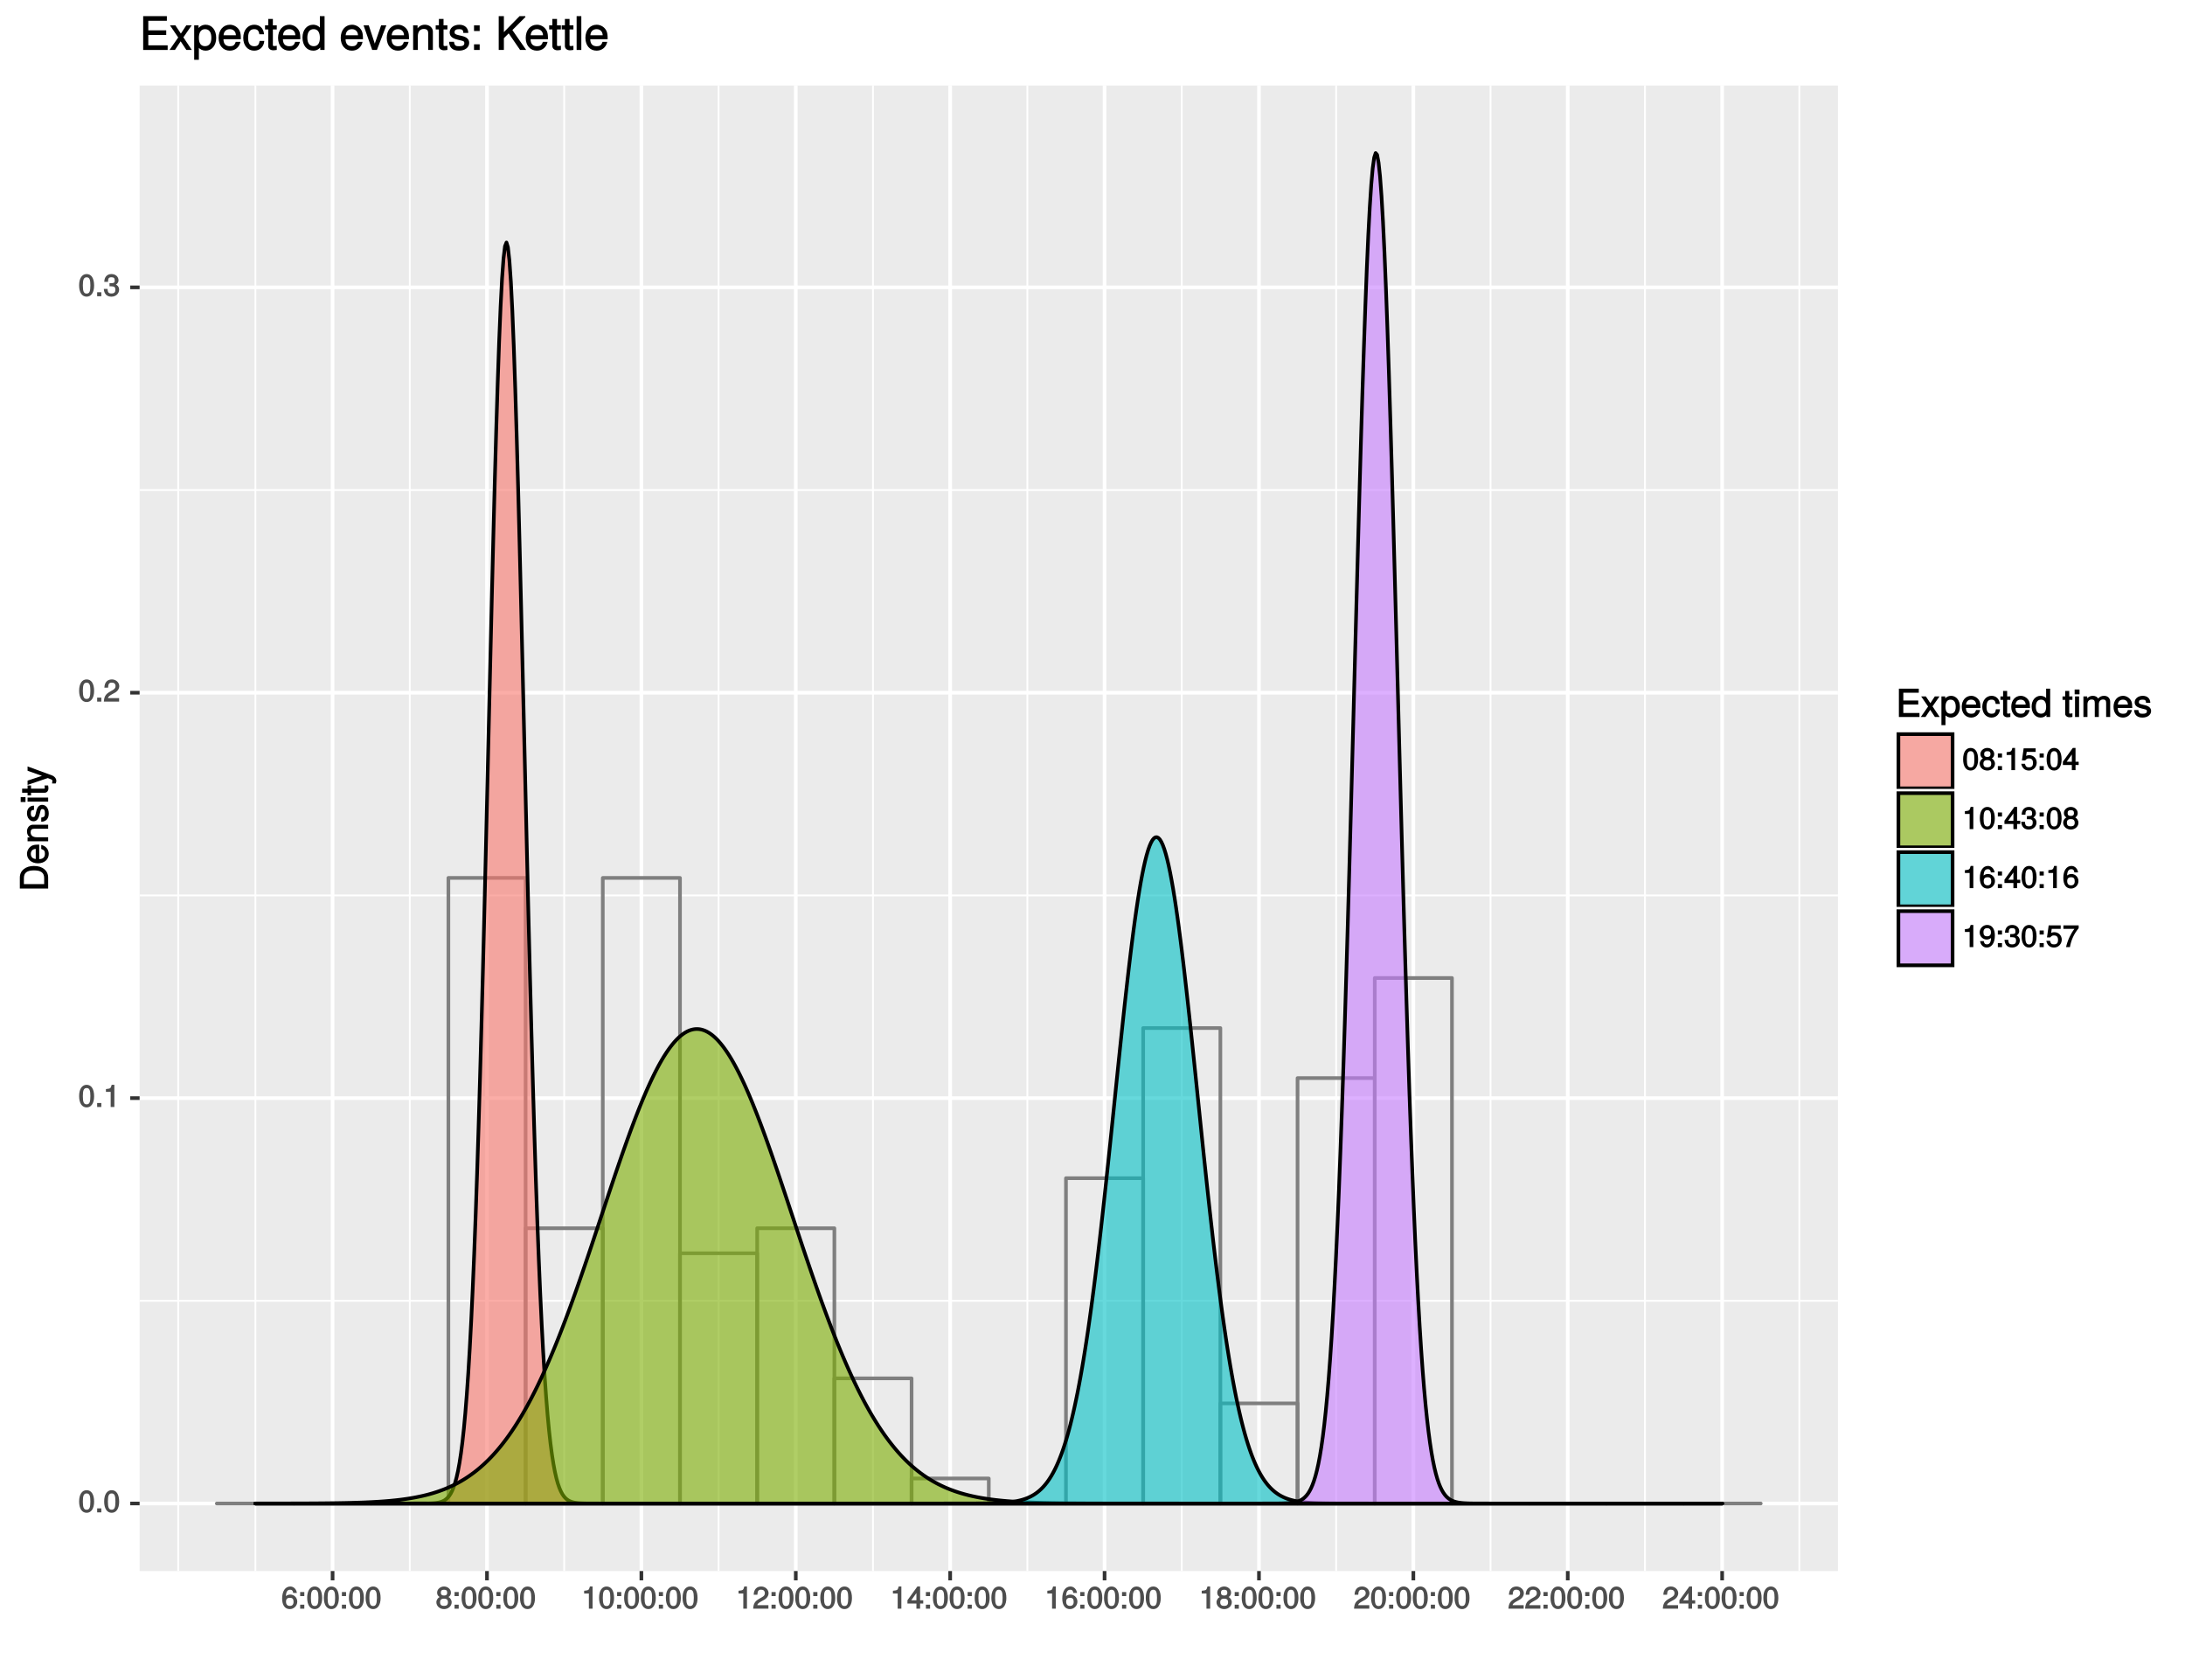 <?xml version="1.0" encoding="UTF-8"?>
<svg xmlns="http://www.w3.org/2000/svg" xmlns:xlink="http://www.w3.org/1999/xlink" width="640pt" height="492pt" viewBox="0 0 640 492" version="1.1">
<defs>
<g>
<symbol overflow="visible" id="glyph0-0">
<path style="stroke:none;" d=""/>
</symbol>
<symbol overflow="visible" id="glyph0-1">
<path style="stroke:none;" d="M 4.609 -3.125 C 4.609 -5.297 3.781 -6.5 2.422 -6.5 C 1.078 -6.5 0.219 -5.281 0.219 -3.188 C 0.219 -1.078 1.078 0.125 2.422 0.125 C 3.734 0.125 4.609 -1.078 4.609 -3.125 Z M 3.516 -3.203 C 3.516 -1.438 3.266 -0.781 2.406 -0.781 C 1.578 -0.781 1.312 -1.469 1.312 -3.172 C 1.312 -4.875 1.578 -5.547 2.422 -5.547 C 3.25 -5.547 3.516 -4.875 3.516 -3.203 Z M 3.516 -3.203 "/>
</symbol>
<symbol overflow="visible" id="glyph0-2">
<path style="stroke:none;" d="M 1.828 -0.125 L 1.828 -1.172 L 0.609 -1.172 L 0.609 0 L 1.828 0 Z M 1.828 -0.125 "/>
</symbol>
<symbol overflow="visible" id="glyph0-3">
<path style="stroke:none;" d="M 3.203 -0.125 L 3.203 -6.5 L 2.422 -6.5 C 2.109 -5.406 2.094 -5.406 0.734 -5.25 L 0.734 -4.438 L 2.125 -4.438 L 2.125 0 L 3.203 0 Z M 3.203 -0.125 "/>
</symbol>
<symbol overflow="visible" id="glyph0-4">
<path style="stroke:none;" d="M 4.641 -4.547 C 4.641 -5.594 3.672 -6.5 2.5 -6.5 C 1.219 -6.5 0.328 -5.719 0.281 -4.078 L 1.359 -4.078 C 1.422 -5.25 1.703 -5.562 2.469 -5.562 C 3.172 -5.562 3.547 -5.188 3.547 -4.516 C 3.547 -4.031 3.297 -3.703 2.75 -3.391 L 1.938 -2.922 C 0.641 -2.188 0.219 -1.5 0.125 0 L 4.594 0 L 4.594 -1.031 L 1.344 -1.031 C 1.406 -1.406 1.641 -1.641 2.406 -2.078 L 3.281 -2.562 C 4.156 -3.031 4.641 -3.781 4.641 -4.547 Z M 4.641 -4.547 "/>
</symbol>
<symbol overflow="visible" id="glyph0-5">
<path style="stroke:none;" d="M 4.594 -1.938 C 4.594 -2.703 4.141 -3.266 3.391 -3.531 L 3.391 -3.266 C 3.969 -3.5 4.422 -4.031 4.422 -4.656 C 4.422 -5.734 3.547 -6.5 2.359 -6.5 C 1.109 -6.5 0.281 -5.688 0.25 -4.219 L 1.344 -4.219 C 1.359 -5.281 1.578 -5.562 2.375 -5.562 C 3.062 -5.562 3.312 -5.281 3.312 -4.625 C 3.312 -3.953 3.188 -3.812 1.781 -3.812 L 1.781 -2.906 L 2.359 -2.906 C 3.219 -2.906 3.5 -2.625 3.5 -1.938 C 3.5 -1.156 3.172 -0.812 2.359 -0.812 C 1.516 -0.812 1.266 -1.109 1.203 -2.141 L 0.109 -2.141 C 0.219 -0.625 1.062 0.125 2.344 0.125 C 3.625 0.125 4.594 -0.766 4.594 -1.938 Z M 4.594 -1.938 "/>
</symbol>
<symbol overflow="visible" id="glyph0-6">
<path style="stroke:none;" d="M 4.656 -2.062 C 4.656 -3.234 3.719 -4.141 2.609 -4.141 C 1.984 -4.141 1.391 -3.875 1.062 -3.406 L 1.312 -3.312 C 1.328 -4.844 1.672 -5.547 2.562 -5.547 C 3.109 -5.547 3.328 -5.344 3.469 -4.609 L 4.547 -4.609 C 4.375 -5.766 3.562 -6.5 2.609 -6.5 C 1.156 -6.5 0.219 -5.141 0.219 -2.969 C 0.219 -1.031 1.047 0.125 2.469 0.125 C 3.656 0.125 4.656 -0.844 4.656 -2.062 Z M 3.562 -2 C 3.562 -1.219 3.188 -0.812 2.484 -0.812 C 1.766 -0.812 1.359 -1.25 1.359 -2.047 C 1.359 -2.828 1.734 -3.188 2.5 -3.188 C 3.25 -3.188 3.562 -2.844 3.562 -2 Z M 3.562 -2 "/>
</symbol>
<symbol overflow="visible" id="glyph0-7">
<path style="stroke:none;" d="M 1.828 -0.125 L 1.828 -1.172 L 0.609 -1.172 L 0.609 0 L 1.828 0 Z M 1.828 -3.828 L 1.828 -4.875 L 0.609 -4.875 L 0.609 -3.688 L 1.828 -3.688 Z M 1.828 -3.828 "/>
</symbol>
<symbol overflow="visible" id="glyph0-8">
<path style="stroke:none;" d="M 4.656 -1.891 C 4.656 -2.594 4.156 -3.203 3.719 -3.422 C 4.188 -3.703 4.438 -4.109 4.438 -4.703 C 4.438 -5.688 3.531 -6.5 2.422 -6.5 C 1.312 -6.5 0.391 -5.688 0.391 -4.703 C 0.391 -4.125 0.641 -3.719 1.125 -3.422 C 0.672 -3.203 0.172 -2.594 0.172 -1.906 C 0.172 -0.75 1.188 0.125 2.422 0.125 C 3.656 0.125 4.656 -0.75 4.656 -1.891 Z M 3.344 -4.688 C 3.344 -4.109 3.062 -3.859 2.422 -3.859 C 1.766 -3.859 1.484 -4.109 1.484 -4.703 C 1.484 -5.297 1.766 -5.547 2.422 -5.547 C 3.078 -5.547 3.344 -5.297 3.344 -4.688 Z M 3.562 -1.875 C 3.562 -1.141 3.188 -0.812 2.406 -0.812 C 1.641 -0.812 1.266 -1.156 1.266 -1.875 C 1.266 -2.609 1.641 -2.938 2.422 -2.938 C 3.188 -2.938 3.562 -2.609 3.562 -1.875 Z M 3.562 -1.875 "/>
</symbol>
<symbol overflow="visible" id="glyph0-9">
<path style="stroke:none;" d="M 4.719 -1.625 L 4.719 -2.453 L 3.797 -2.453 L 3.797 -6.5 L 3 -6.5 L 0.094 -2.469 L 0.094 -1.5 L 2.719 -1.5 L 2.719 0 L 3.797 0 L 3.797 -1.5 L 4.719 -1.5 Z M 2.875 -2.453 L 1.203 -2.453 L 2.984 -4.953 L 2.719 -5.047 L 2.719 -2.453 Z M 2.875 -2.453 "/>
</symbol>
<symbol overflow="visible" id="glyph0-10">
<path style="stroke:none;" d="M 4.656 -2.203 C 4.656 -3.438 3.688 -4.375 2.5 -4.375 C 2.062 -4.375 1.594 -4.219 1.547 -4.188 L 1.719 -5.344 L 4.344 -5.344 L 4.344 -6.375 L 0.828 -6.375 L 0.328 -2.844 L 1.281 -2.844 C 1.688 -3.312 1.875 -3.422 2.359 -3.422 C 3.188 -3.422 3.562 -3.016 3.562 -2.094 C 3.562 -1.203 3.203 -0.812 2.359 -0.812 C 1.688 -0.812 1.422 -1.031 1.203 -1.859 L 0.125 -1.859 C 0.406 -0.5 1.266 0.125 2.375 0.125 C 3.641 0.125 4.656 -0.875 4.656 -2.203 Z M 4.656 -2.203 "/>
</symbol>
<symbol overflow="visible" id="glyph0-11">
<path style="stroke:none;" d="M 4.625 -3.391 C 4.625 -5.344 3.797 -6.5 2.375 -6.5 C 1.188 -6.5 0.172 -5.531 0.172 -4.297 C 0.172 -3.141 1.125 -2.219 2.25 -2.219 C 2.844 -2.219 3.375 -2.469 3.781 -2.953 L 3.516 -3.047 C 3.516 -1.531 3.172 -0.812 2.281 -0.812 C 1.734 -0.812 1.516 -1.031 1.359 -1.766 L 0.297 -1.766 C 0.453 -0.609 1.281 0.125 2.234 0.125 C 3.688 0.125 4.625 -1.234 4.625 -3.391 Z M 3.469 -4.312 C 3.469 -3.547 3.094 -3.172 2.344 -3.172 C 1.594 -3.172 1.281 -3.531 1.281 -4.359 C 1.281 -5.156 1.656 -5.562 2.359 -5.562 C 3.094 -5.562 3.469 -5.125 3.469 -4.312 Z M 3.469 -4.312 "/>
</symbol>
<symbol overflow="visible" id="glyph0-12">
<path style="stroke:none;" d="M 4.719 -5.594 L 4.719 -6.375 L 0.25 -6.375 L 0.25 -5.344 L 3.469 -5.344 C 2.422 -4 1.5 -2.078 1.016 0 L 2.156 0 C 2.531 -2.141 3.375 -3.938 4.719 -5.547 Z M 4.719 -5.594 "/>
</symbol>
<symbol overflow="visible" id="glyph1-0">
<path style="stroke:none;" d=""/>
</symbol>
<symbol overflow="visible" id="glyph1-1">
<path style="stroke:none;" d="M -4.141 -7.469 C -6.641 -7.469 -8.297 -6.109 -8.297 -4.062 L -8.297 -0.844 L 0 -0.844 L 0 -4.062 C 0 -6.094 -1.656 -7.469 -4.141 -7.469 Z M -4.141 -6.172 C -2.109 -6.172 -1.172 -5.484 -1.172 -3.891 L -1.172 -2.141 L -7.109 -2.141 L -7.109 -3.891 C -7.109 -5.484 -6.188 -6.172 -4.141 -6.172 Z M -4.141 -6.172 "/>
</symbol>
<symbol overflow="visible" id="glyph1-2">
<path style="stroke:none;" d="M -2.75 -5.781 C -3.594 -5.781 -4.109 -5.703 -4.547 -5.547 C -5.484 -5.172 -6.203 -4.156 -6.203 -3.078 C -6.203 -1.469 -4.875 -0.297 -2.984 -0.297 C -1.094 -0.297 0.172 -1.438 0.172 -3.062 C 0.172 -4.375 -0.719 -5.422 -2.031 -5.672 L -2.031 -4.5 C -1.125 -4.203 -0.953 -3.828 -0.953 -3.094 C -0.953 -2.141 -1.438 -1.547 -2.625 -1.531 L -2.625 -5.781 Z M -3.469 -4.75 C -3.469 -4.75 -3.625 -4.562 -3.641 -4.578 L -3.641 -1.562 C -4.516 -1.625 -5.078 -2.141 -5.078 -3.062 C -5.078 -3.969 -4.469 -4.516 -3.562 -4.516 Z M -3.469 -4.75 "/>
</symbol>
<symbol overflow="visible" id="glyph1-3">
<path style="stroke:none;" d="M -0.125 -5.484 L -4.484 -5.484 C -5.438 -5.484 -6.203 -4.641 -6.203 -3.531 C -6.203 -2.672 -5.828 -2.031 -5.031 -1.516 L -4.922 -1.75 L -6.031 -1.75 L -6.031 -0.625 L 0 -0.625 L 0 -1.812 L -3.312 -1.812 C -4.484 -1.812 -5.125 -2.328 -5.125 -3.25 C -5.125 -3.984 -4.812 -4.297 -4.125 -4.297 L 0 -4.297 L 0 -5.484 Z M -0.125 -5.484 "/>
</symbol>
<symbol overflow="visible" id="glyph1-4">
<path style="stroke:none;" d="M -1.75 -5.188 C -2.609 -5.188 -3.172 -4.562 -3.453 -3.422 L -3.656 -2.547 C -3.844 -1.797 -3.938 -1.609 -4.344 -1.609 C -4.875 -1.609 -5.078 -1.953 -5.078 -2.688 C -5.078 -3.438 -4.891 -3.688 -4.156 -3.703 L -4.156 -4.953 C -5.422 -4.938 -6.203 -4.062 -6.203 -2.734 C -6.203 -1.391 -5.375 -0.375 -4.297 -0.375 C -3.406 -0.375 -2.844 -0.984 -2.516 -2.344 L -2.297 -3.203 C -2.141 -3.844 -2.094 -3.953 -1.672 -3.953 C -1.141 -3.953 -0.953 -3.547 -0.953 -2.75 C -0.953 -1.922 -1.016 -1.594 -2.031 -1.453 L -2.031 -0.234 C -0.562 -0.281 0.172 -1.172 0.172 -2.672 C 0.172 -4.125 -0.641 -5.188 -1.75 -5.188 Z M -1.75 -5.188 "/>
</symbol>
<symbol overflow="visible" id="glyph1-5">
<path style="stroke:none;" d="M -0.125 -1.812 L -6.031 -1.812 L -6.031 -0.625 L 0 -0.625 L 0 -1.812 Z M -6.766 -1.938 L -8.047 -1.938 L -8.047 -0.516 L -6.641 -0.516 L -6.641 -1.938 Z M -6.766 -1.938 "/>
</symbol>
<symbol overflow="visible" id="glyph1-6">
<path style="stroke:none;" d="M -0.125 -2.922 L -1.078 -2.922 C -1.016 -2.672 -1 -2.531 -1 -2.359 C -1 -1.953 -0.969 -1.984 -1.375 -1.984 L -5.016 -1.984 L -5.016 -2.922 L -6.031 -2.922 L -6.031 -1.984 L -7.625 -1.984 L -7.625 -0.797 L -6.031 -0.797 L -6.031 -0.016 L -5.016 -0.016 L -5.016 -0.797 L -0.969 -0.797 C -0.391 -0.797 0.078 -1.328 0.078 -2.047 C 0.078 -2.266 0.062 -2.484 -0.016 -2.922 Z M -0.125 -2.922 "/>
</symbol>
<symbol overflow="visible" id="glyph1-7">
<path style="stroke:none;" d="M -6.031 -5.266 L -6.031 -4.172 L -1.406 -2.531 L -1.406 -2.812 L -6.031 -1.281 L -6.031 -0.031 L -0.109 -2.031 L 0.797 -1.672 C 1.203 -1.516 1.219 -1.469 1.219 -1.078 C 1.219 -0.953 1.203 -0.797 1.141 -0.453 L 2.203 -0.453 C 2.328 -0.688 2.391 -0.969 2.391 -1.203 C 2.391 -1.859 1.906 -2.516 1.078 -2.828 L -6.031 -5.438 Z M -6.031 -5.266 "/>
</symbol>
<symbol overflow="visible" id="glyph2-0">
<path style="stroke:none;" d=""/>
</symbol>
<symbol overflow="visible" id="glyph2-1">
<path style="stroke:none;" d="M 6.875 -0.125 L 6.875 -1.172 L 2.141 -1.172 L 2.141 -3.656 L 6.516 -3.656 L 6.516 -4.828 L 2.141 -4.828 L 2.141 -7.109 L 6.672 -7.109 L 6.672 -8.297 L 0.844 -8.297 L 0.844 0 L 6.875 0 Z M 6.875 -0.125 "/>
</symbol>
<symbol overflow="visible" id="glyph2-2">
<path style="stroke:none;" d="M 5.297 -0.234 L 3.359 -3.109 L 5.406 -6.031 L 4.031 -6.031 L 2.734 -4.047 L 1.406 -6.031 L 0.031 -6.031 L 2.062 -3.062 L -0.078 0 L 1.297 0 L 2.688 -2.094 L 4.062 0 L 5.438 0 Z M 5.297 -0.234 "/>
</symbol>
<symbol overflow="visible" id="glyph2-3">
<path style="stroke:none;" d="M 5.891 -2.953 C 5.891 -4.891 4.812 -6.203 3.281 -6.203 C 2.5 -6.203 1.766 -5.812 1.344 -5.125 L 1.578 -5.031 L 1.578 -6.031 L 0.469 -6.031 L 0.469 2.391 L 1.656 2.391 L 1.656 -0.828 L 1.422 -0.719 C 1.906 -0.125 2.547 0.172 3.281 0.172 C 4.781 0.172 5.891 -1.125 5.891 -2.953 Z M 4.656 -2.984 C 4.656 -1.672 4.125 -0.969 3.125 -0.969 C 2.156 -0.969 1.656 -1.609 1.656 -2.969 C 1.656 -4.328 2.156 -5.078 3.125 -5.078 C 4.141 -5.078 4.656 -4.359 4.656 -2.984 Z M 4.656 -2.984 "/>
</symbol>
<symbol overflow="visible" id="glyph2-4">
<path style="stroke:none;" d="M 5.781 -2.75 C 5.781 -3.594 5.703 -4.109 5.547 -4.547 C 5.172 -5.484 4.156 -6.203 3.078 -6.203 C 1.469 -6.203 0.297 -4.875 0.297 -2.984 C 0.297 -1.094 1.438 0.172 3.062 0.172 C 4.375 0.172 5.422 -0.719 5.672 -2.031 L 4.5 -2.031 C 4.203 -1.125 3.828 -0.953 3.094 -0.953 C 2.141 -0.953 1.547 -1.438 1.531 -2.625 L 5.781 -2.625 Z M 4.75 -3.469 C 4.75 -3.469 4.562 -3.625 4.578 -3.641 L 1.562 -3.641 C 1.625 -4.516 2.141 -5.078 3.062 -5.078 C 3.969 -5.078 4.516 -4.469 4.516 -3.562 Z M 4.75 -3.469 "/>
</symbol>
<symbol overflow="visible" id="glyph2-5">
<path style="stroke:none;" d="M 5.25 -2.25 L 4.203 -2.25 C 4.031 -1.188 3.703 -0.953 2.922 -0.953 C 1.906 -0.953 1.438 -1.594 1.438 -2.953 C 1.438 -4.406 1.891 -5.078 2.891 -5.078 C 3.656 -5.078 4 -4.766 4.141 -3.828 L 5.328 -3.828 C 5.203 -5.375 4.188 -6.203 2.906 -6.203 C 1.359 -6.203 0.203 -4.875 0.203 -2.953 C 0.203 -1.094 1.328 0.172 2.891 0.172 C 4.266 0.172 5.266 -0.797 5.391 -2.25 Z M 5.25 -2.25 "/>
</symbol>
<symbol overflow="visible" id="glyph2-6">
<path style="stroke:none;" d="M 2.922 -0.125 L 2.922 -1.078 C 2.672 -1.016 2.531 -1 2.359 -1 C 1.953 -1 1.984 -0.969 1.984 -1.375 L 1.984 -5.016 L 2.922 -5.016 L 2.922 -6.031 L 1.984 -6.031 L 1.984 -7.625 L 0.797 -7.625 L 0.797 -6.031 L 0.016 -6.031 L 0.016 -5.016 L 0.797 -5.016 L 0.797 -0.969 C 0.797 -0.391 1.328 0.078 2.047 0.078 C 2.266 0.078 2.484 0.062 2.922 -0.016 Z M 2.922 -0.125 "/>
</symbol>
<symbol overflow="visible" id="glyph2-7">
<path style="stroke:none;" d="M 5.578 -0.125 L 5.578 -8.297 L 4.391 -8.297 L 4.391 -5.172 L 4.625 -5.266 C 4.234 -5.859 3.531 -6.203 2.766 -6.203 C 1.266 -6.203 0.141 -4.906 0.141 -3.062 C 0.141 -1.125 1.25 0.172 2.797 0.172 C 3.594 0.172 4.219 -0.172 4.719 -0.875 L 4.484 -0.984 L 4.484 0 L 5.578 0 Z M 4.391 -2.984 C 4.391 -1.656 3.891 -0.969 2.922 -0.969 C 1.906 -0.969 1.375 -1.672 1.375 -3.016 C 1.375 -4.359 1.906 -5.078 2.922 -5.078 C 3.906 -5.078 4.391 -4.328 4.391 -2.984 Z M 4.391 -2.984 "/>
</symbol>
<symbol overflow="visible" id="glyph2-8">
<path style="stroke:none;" d=""/>
</symbol>
<symbol overflow="visible" id="glyph2-9">
<path style="stroke:none;" d="M 1.812 -0.125 L 1.812 -6.031 L 0.625 -6.031 L 0.625 0 L 1.812 0 Z M 1.938 -6.766 L 1.938 -8.047 L 0.516 -8.047 L 0.516 -6.641 L 1.938 -6.641 Z M 1.938 -6.766 "/>
</symbol>
<symbol overflow="visible" id="glyph2-10">
<path style="stroke:none;" d="M 8.484 -0.125 L 8.484 -4.453 C 8.484 -5.484 7.781 -6.203 6.703 -6.203 C 5.938 -6.203 5.375 -5.922 4.953 -5.406 C 4.688 -5.891 4.141 -6.203 3.391 -6.203 C 2.625 -6.203 2.016 -5.875 1.516 -5.188 L 1.75 -5.078 L 1.75 -6.031 L 0.641 -6.031 L 0.641 0 L 1.828 0 L 1.828 -3.75 C 1.828 -4.594 2.297 -5.125 3.047 -5.125 C 3.734 -5.125 3.969 -4.844 3.969 -4.109 L 3.969 0 L 5.156 0 L 5.156 -3.75 C 5.156 -4.594 5.641 -5.125 6.391 -5.125 C 7.062 -5.125 7.297 -4.828 7.297 -4.109 L 7.297 0 L 8.484 0 Z M 8.484 -0.125 "/>
</symbol>
<symbol overflow="visible" id="glyph2-11">
<path style="stroke:none;" d="M 5.188 -1.75 C 5.188 -2.609 4.562 -3.172 3.422 -3.453 L 2.547 -3.656 C 1.797 -3.844 1.609 -3.938 1.609 -4.344 C 1.609 -4.875 1.953 -5.078 2.688 -5.078 C 3.438 -5.078 3.688 -4.891 3.703 -4.156 L 4.953 -4.156 C 4.938 -5.422 4.062 -6.203 2.734 -6.203 C 1.391 -6.203 0.375 -5.375 0.375 -4.297 C 0.375 -3.406 0.984 -2.844 2.344 -2.516 L 3.203 -2.297 C 3.844 -2.141 3.953 -2.094 3.953 -1.672 C 3.953 -1.141 3.547 -0.953 2.75 -0.953 C 1.922 -0.953 1.594 -1.016 1.453 -2.031 L 0.234 -2.031 C 0.281 -0.562 1.172 0.172 2.672 0.172 C 4.125 0.172 5.188 -0.641 5.188 -1.75 Z M 5.188 -1.75 "/>
</symbol>
<symbol overflow="visible" id="glyph3-0">
<path style="stroke:none;" d=""/>
</symbol>
<symbol overflow="visible" id="glyph3-1">
<path style="stroke:none;" d="M 8.219 -0.125 L 8.219 -1.359 L 2.547 -1.359 L 2.547 -4.391 L 7.797 -4.391 L 7.797 -5.75 L 2.547 -5.75 L 2.547 -8.547 L 7.984 -8.547 L 7.984 -9.906 L 1.047 -9.906 L 1.047 0 L 8.219 0 Z M 8.219 -0.125 "/>
</symbol>
<symbol overflow="visible" id="glyph3-2">
<path style="stroke:none;" d="M 6.344 -0.219 L 4.016 -3.703 L 6.438 -7.203 L 4.859 -7.203 L 3.281 -4.797 L 1.672 -7.203 L 0.094 -7.203 L 2.5 -3.656 L -0.047 0 L 1.547 0 L 3.219 -2.531 L 4.891 0 L 6.5 0 Z M 6.344 -0.219 "/>
</symbol>
<symbol overflow="visible" id="glyph3-3">
<path style="stroke:none;" d="M 7.031 -3.531 C 7.031 -5.844 5.766 -7.391 3.938 -7.391 C 3 -7.391 2.141 -6.922 1.625 -6.094 L 1.859 -6 L 1.859 -7.203 L 0.578 -7.203 L 0.578 2.875 L 1.953 2.875 L 1.953 -0.969 L 1.719 -0.875 C 2.297 -0.156 3.047 0.203 3.953 0.203 C 5.734 0.203 7.031 -1.328 7.031 -3.531 Z M 5.609 -3.547 C 5.609 -1.984 4.953 -1.109 3.75 -1.109 C 2.594 -1.109 1.953 -1.922 1.953 -3.531 C 1.953 -5.156 2.594 -6.094 3.75 -6.094 C 4.969 -6.094 5.609 -5.203 5.609 -3.547 Z M 5.609 -3.547 "/>
</symbol>
<symbol overflow="visible" id="glyph3-4">
<path style="stroke:none;" d="M 6.906 -3.281 C 6.906 -4.281 6.828 -4.906 6.625 -5.422 C 6.172 -6.562 4.984 -7.391 3.703 -7.391 C 1.766 -7.391 0.391 -5.828 0.391 -3.547 C 0.391 -1.281 1.734 0.203 3.672 0.203 C 5.25 0.203 6.484 -0.828 6.781 -2.375 L 5.406 -2.375 C 5.062 -1.328 4.594 -1.094 3.703 -1.094 C 2.562 -1.094 1.828 -1.688 1.812 -3.141 L 6.906 -3.141 Z M 5.688 -4.156 C 5.688 -4.156 5.5 -4.297 5.5 -4.312 L 1.844 -4.312 C 1.922 -5.406 2.578 -6.094 3.688 -6.094 C 4.766 -6.094 5.453 -5.328 5.453 -4.25 Z M 5.688 -4.156 "/>
</symbol>
<symbol overflow="visible" id="glyph3-5">
<path style="stroke:none;" d="M 6.297 -2.656 L 5.062 -2.656 C 4.859 -1.406 4.438 -1.094 3.5 -1.094 C 2.281 -1.094 1.688 -1.891 1.688 -3.531 C 1.688 -5.25 2.266 -6.094 3.469 -6.094 C 4.391 -6.094 4.828 -5.688 4.984 -4.594 L 6.359 -4.594 C 6.219 -6.422 5.031 -7.391 3.484 -7.391 C 1.625 -7.391 0.266 -5.828 0.266 -3.531 C 0.266 -1.297 1.594 0.203 3.469 0.203 C 5.125 0.203 6.297 -0.922 6.438 -2.656 Z M 6.297 -2.656 "/>
</symbol>
<symbol overflow="visible" id="glyph3-6">
<path style="stroke:none;" d="M 3.484 -0.125 L 3.484 -1.234 C 3.203 -1.156 3.031 -1.156 2.828 -1.156 C 2.344 -1.156 2.344 -1.141 2.344 -1.625 L 2.344 -6.016 L 3.484 -6.016 L 3.484 -7.203 L 2.344 -7.203 L 2.344 -9.094 L 0.984 -9.094 L 0.984 -7.203 L 0.047 -7.203 L 0.047 -6.016 L 0.984 -6.016 L 0.984 -1.141 C 0.984 -0.438 1.594 0.094 2.453 0.094 C 2.719 0.094 2.984 0.062 3.484 -0.016 Z M 3.484 -0.125 "/>
</symbol>
<symbol overflow="visible" id="glyph3-7">
<path style="stroke:none;" d="M 6.672 -0.125 L 6.672 -9.906 L 5.297 -9.906 L 5.297 -6.172 L 5.531 -6.266 C 5.062 -6.969 4.234 -7.391 3.312 -7.391 C 1.516 -7.391 0.203 -5.859 0.203 -3.656 C 0.203 -1.328 1.484 0.203 3.359 0.203 C 4.297 0.203 5.062 -0.203 5.656 -1.062 L 5.406 -1.156 L 5.406 0 L 6.672 0 Z M 5.297 -3.562 C 5.297 -1.969 4.672 -1.109 3.516 -1.109 C 2.297 -1.109 1.625 -1.984 1.625 -3.594 C 1.625 -5.203 2.297 -6.094 3.5 -6.094 C 4.688 -6.094 5.297 -5.156 5.297 -3.562 Z M 5.297 -3.562 "/>
</symbol>
<symbol overflow="visible" id="glyph3-8">
<path style="stroke:none;" d=""/>
</symbol>
<symbol overflow="visible" id="glyph3-9">
<path style="stroke:none;" d="M 6.422 -7.203 L 5.078 -7.203 L 3.078 -1.438 L 3.359 -1.438 L 1.469 -7.203 L -0.062 -7.203 L 2.469 0 L 3.844 0 L 6.609 -7.203 Z M 6.422 -7.203 "/>
</symbol>
<symbol overflow="visible" id="glyph3-10">
<path style="stroke:none;" d="M 6.562 -0.125 L 6.562 -5.359 C 6.562 -6.516 5.578 -7.391 4.234 -7.391 C 3.203 -7.391 2.438 -6.938 1.828 -5.984 L 2.078 -5.891 L 2.078 -7.203 L 0.781 -7.203 L 0.781 0 L 2.156 0 L 2.156 -3.953 C 2.156 -5.359 2.781 -6.156 3.906 -6.156 C 4.781 -6.156 5.188 -5.75 5.188 -4.922 L 5.188 0 L 6.562 0 Z M 6.562 -0.125 "/>
</symbol>
<symbol overflow="visible" id="glyph3-11">
<path style="stroke:none;" d="M 6.188 -2.078 C 6.188 -3.109 5.484 -3.766 4.109 -4.094 L 3.047 -4.344 C 2.156 -4.562 1.906 -4.703 1.906 -5.188 C 1.906 -5.828 2.344 -6.094 3.234 -6.094 C 4.125 -6.094 4.453 -5.844 4.469 -4.984 L 5.922 -4.984 C 5.906 -6.484 4.875 -7.391 3.281 -7.391 C 1.656 -7.391 0.469 -6.422 0.469 -5.141 C 0.469 -4.047 1.172 -3.406 2.812 -3.016 L 3.844 -2.766 C 4.609 -2.578 4.766 -2.484 4.766 -1.984 C 4.766 -1.328 4.266 -1.094 3.297 -1.094 C 2.312 -1.094 1.891 -1.188 1.734 -2.391 L 0.297 -2.391 C 0.359 -0.641 1.406 0.203 3.203 0.203 C 4.953 0.203 6.188 -0.734 6.188 -2.078 Z M 6.188 -2.078 "/>
</symbol>
<symbol overflow="visible" id="glyph3-12">
<path style="stroke:none;" d="M 2.656 -0.125 L 2.656 -1.656 L 1 -1.656 L 1 0 L 2.656 0 Z M 2.656 -5.672 L 2.656 -7.203 L 1 -7.203 L 1 -5.547 L 2.656 -5.547 Z M 2.656 -5.672 "/>
</symbol>
<symbol overflow="visible" id="glyph3-13">
<path style="stroke:none;" d="M 8.781 -0.219 L 4.891 -5.828 L 8.734 -9.672 L 8.641 -9.906 L 7 -9.906 L 2.172 -4.984 L 2.406 -4.891 L 2.406 -9.906 L 0.891 -9.906 L 0.891 0 L 2.406 0 L 2.406 -3.453 L 3.812 -4.859 L 7.156 0 L 8.938 0 Z M 8.781 -0.219 "/>
</symbol>
<symbol overflow="visible" id="glyph3-14">
<path style="stroke:none;" d="M 2.125 -0.125 L 2.125 -9.906 L 0.75 -9.906 L 0.75 0 L 2.125 0 Z M 2.125 -0.125 "/>
</symbol>
</g>
<clipPath id="clip1">
  <path d="M 40.891 25.055 L 539 25.055 L 539 461 L 40.891 461 Z M 40.891 25.055 "/>
</clipPath>
<clipPath id="clip2">
  <path d="M 40.891 380 L 539 380 L 539 382 L 40.891 382 Z M 40.891 380 "/>
</clipPath>
<clipPath id="clip3">
  <path d="M 40.891 261 L 539 261 L 539 263 L 40.891 263 Z M 40.891 261 "/>
</clipPath>
<clipPath id="clip4">
  <path d="M 40.891 143 L 539 143 L 539 144 L 40.891 144 Z M 40.891 143 "/>
</clipPath>
<clipPath id="clip5">
  <path d="M 51 25.055 L 53 25.055 L 53 461 L 51 461 Z M 51 25.055 "/>
</clipPath>
<clipPath id="clip6">
  <path d="M 74 25.055 L 76 25.055 L 76 461 L 74 461 Z M 74 25.055 "/>
</clipPath>
<clipPath id="clip7">
  <path d="M 119 25.055 L 121 25.055 L 121 461 L 119 461 Z M 119 25.055 "/>
</clipPath>
<clipPath id="clip8">
  <path d="M 164 25.055 L 166 25.055 L 166 461 L 164 461 Z M 164 25.055 "/>
</clipPath>
<clipPath id="clip9">
  <path d="M 210 25.055 L 211 25.055 L 211 461 L 210 461 Z M 210 25.055 "/>
</clipPath>
<clipPath id="clip10">
  <path d="M 255 25.055 L 256 25.055 L 256 461 L 255 461 Z M 255 25.055 "/>
</clipPath>
<clipPath id="clip11">
  <path d="M 300 25.055 L 302 25.055 L 302 461 L 300 461 Z M 300 25.055 "/>
</clipPath>
<clipPath id="clip12">
  <path d="M 345 25.055 L 347 25.055 L 347 461 L 345 461 Z M 345 25.055 "/>
</clipPath>
<clipPath id="clip13">
  <path d="M 391 25.055 L 392 25.055 L 392 461 L 391 461 Z M 391 25.055 "/>
</clipPath>
<clipPath id="clip14">
  <path d="M 436 25.055 L 437 25.055 L 437 461 L 436 461 Z M 436 25.055 "/>
</clipPath>
<clipPath id="clip15">
  <path d="M 481 25.055 L 483 25.055 L 483 461 L 481 461 Z M 481 25.055 "/>
</clipPath>
<clipPath id="clip16">
  <path d="M 526 25.055 L 528 25.055 L 528 461 L 526 461 Z M 526 25.055 "/>
</clipPath>
<clipPath id="clip17">
  <path d="M 40.891 439 L 539 439 L 539 441 L 40.891 441 Z M 40.891 439 "/>
</clipPath>
<clipPath id="clip18">
  <path d="M 40.891 321 L 539 321 L 539 323 L 40.891 323 Z M 40.891 321 "/>
</clipPath>
<clipPath id="clip19">
  <path d="M 40.891 202 L 539 202 L 539 204 L 40.891 204 Z M 40.891 202 "/>
</clipPath>
<clipPath id="clip20">
  <path d="M 40.891 83 L 539 83 L 539 85 L 40.891 85 Z M 40.891 83 "/>
</clipPath>
<clipPath id="clip21">
  <path d="M 96 25.055 L 98 25.055 L 98 461 L 96 461 Z M 96 25.055 "/>
</clipPath>
<clipPath id="clip22">
  <path d="M 142 25.055 L 144 25.055 L 144 461 L 142 461 Z M 142 25.055 "/>
</clipPath>
<clipPath id="clip23">
  <path d="M 187 25.055 L 189 25.055 L 189 461 L 187 461 Z M 187 25.055 "/>
</clipPath>
<clipPath id="clip24">
  <path d="M 232 25.055 L 234 25.055 L 234 461 L 232 461 Z M 232 25.055 "/>
</clipPath>
<clipPath id="clip25">
  <path d="M 277 25.055 L 279 25.055 L 279 461 L 277 461 Z M 277 25.055 "/>
</clipPath>
<clipPath id="clip26">
  <path d="M 323 25.055 L 325 25.055 L 325 461 L 323 461 Z M 323 25.055 "/>
</clipPath>
<clipPath id="clip27">
  <path d="M 368 25.055 L 370 25.055 L 370 461 L 368 461 Z M 368 25.055 "/>
</clipPath>
<clipPath id="clip28">
  <path d="M 413 25.055 L 415 25.055 L 415 461 L 413 461 Z M 413 25.055 "/>
</clipPath>
<clipPath id="clip29">
  <path d="M 458 25.055 L 460 25.055 L 460 461 L 458 461 Z M 458 25.055 "/>
</clipPath>
<clipPath id="clip30">
  <path d="M 503 25.055 L 505 25.055 L 505 461 L 503 461 Z M 503 25.055 "/>
</clipPath>
</defs>
<g id="surface11872">
<rect x="0" y="0" width="640" height="492" style="fill:rgb(100%,100%,100%);fill-opacity:1;stroke:none;"/>
<rect x="0" y="0" width="640" height="492" style="fill:rgb(100%,100%,100%);fill-opacity:1;stroke:none;"/>
<path style="fill:none;stroke-width:1.067;stroke-linecap:round;stroke-linejoin:round;stroke:rgb(100%,100%,100%);stroke-opacity:1;stroke-miterlimit:10;" d="M 0 492 L 640 492 L 640 0 L 0 0 Z M 0 492 "/>
<g clip-path="url(#clip1)" clip-rule="nonzero">
<path style=" stroke:none;fill-rule:nonzero;fill:rgb(92.157%,92.157%,92.157%);fill-opacity:1;" d="M 40.891 460.109 L 538.344 460.109 L 538.344 25.055 L 40.891 25.055 Z M 40.891 460.109 "/>
</g>
<g clip-path="url(#clip2)" clip-rule="nonzero">
<path style="fill:none;stroke-width:0.533;stroke-linecap:butt;stroke-linejoin:round;stroke:rgb(100%,100%,100%);stroke-opacity:1;stroke-miterlimit:10;" d="M 40.891 380.973 L 538.344 380.973 "/>
</g>
<g clip-path="url(#clip3)" clip-rule="nonzero">
<path style="fill:none;stroke-width:0.533;stroke-linecap:butt;stroke-linejoin:round;stroke:rgb(100%,100%,100%);stroke-opacity:1;stroke-miterlimit:10;" d="M 40.891 262.246 L 538.344 262.246 "/>
</g>
<g clip-path="url(#clip4)" clip-rule="nonzero">
<path style="fill:none;stroke-width:0.533;stroke-linecap:butt;stroke-linejoin:round;stroke:rgb(100%,100%,100%);stroke-opacity:1;stroke-miterlimit:10;" d="M 40.891 143.523 L 538.344 143.523 "/>
</g>
<g clip-path="url(#clip5)" clip-rule="nonzero">
<path style="fill:none;stroke-width:0.533;stroke-linecap:butt;stroke-linejoin:round;stroke:rgb(100%,100%,100%);stroke-opacity:1;stroke-miterlimit:10;" d="M 52.195 460.109 L 52.195 25.055 "/>
</g>
<g clip-path="url(#clip6)" clip-rule="nonzero">
<path style="fill:none;stroke-width:0.533;stroke-linecap:butt;stroke-linejoin:round;stroke:rgb(100%,100%,100%);stroke-opacity:1;stroke-miterlimit:10;" d="M 74.809 460.109 L 74.809 25.055 "/>
</g>
<g clip-path="url(#clip7)" clip-rule="nonzero">
<path style="fill:none;stroke-width:0.533;stroke-linecap:butt;stroke-linejoin:round;stroke:rgb(100%,100%,100%);stroke-opacity:1;stroke-miterlimit:10;" d="M 120.031 460.109 L 120.031 25.055 "/>
</g>
<g clip-path="url(#clip8)" clip-rule="nonzero">
<path style="fill:none;stroke-width:0.533;stroke-linecap:butt;stroke-linejoin:round;stroke:rgb(100%,100%,100%);stroke-opacity:1;stroke-miterlimit:10;" d="M 165.254 460.109 L 165.254 25.055 "/>
</g>
<g clip-path="url(#clip9)" clip-rule="nonzero">
<path style="fill:none;stroke-width:0.533;stroke-linecap:butt;stroke-linejoin:round;stroke:rgb(100%,100%,100%);stroke-opacity:1;stroke-miterlimit:10;" d="M 210.477 460.109 L 210.477 25.055 "/>
</g>
<g clip-path="url(#clip10)" clip-rule="nonzero">
<path style="fill:none;stroke-width:0.533;stroke-linecap:butt;stroke-linejoin:round;stroke:rgb(100%,100%,100%);stroke-opacity:1;stroke-miterlimit:10;" d="M 255.699 460.109 L 255.699 25.055 "/>
</g>
<g clip-path="url(#clip11)" clip-rule="nonzero">
<path style="fill:none;stroke-width:0.533;stroke-linecap:butt;stroke-linejoin:round;stroke:rgb(100%,100%,100%);stroke-opacity:1;stroke-miterlimit:10;" d="M 300.922 460.109 L 300.922 25.055 "/>
</g>
<g clip-path="url(#clip12)" clip-rule="nonzero">
<path style="fill:none;stroke-width:0.533;stroke-linecap:butt;stroke-linejoin:round;stroke:rgb(100%,100%,100%);stroke-opacity:1;stroke-miterlimit:10;" d="M 346.145 460.109 L 346.145 25.055 "/>
</g>
<g clip-path="url(#clip13)" clip-rule="nonzero">
<path style="fill:none;stroke-width:0.533;stroke-linecap:butt;stroke-linejoin:round;stroke:rgb(100%,100%,100%);stroke-opacity:1;stroke-miterlimit:10;" d="M 391.367 460.109 L 391.367 25.055 "/>
</g>
<g clip-path="url(#clip14)" clip-rule="nonzero">
<path style="fill:none;stroke-width:0.533;stroke-linecap:butt;stroke-linejoin:round;stroke:rgb(100%,100%,100%);stroke-opacity:1;stroke-miterlimit:10;" d="M 436.59 460.109 L 436.59 25.055 "/>
</g>
<g clip-path="url(#clip15)" clip-rule="nonzero">
<path style="fill:none;stroke-width:0.533;stroke-linecap:butt;stroke-linejoin:round;stroke:rgb(100%,100%,100%);stroke-opacity:1;stroke-miterlimit:10;" d="M 481.816 460.109 L 481.816 25.055 "/>
</g>
<g clip-path="url(#clip16)" clip-rule="nonzero">
<path style="fill:none;stroke-width:0.533;stroke-linecap:butt;stroke-linejoin:round;stroke:rgb(100%,100%,100%);stroke-opacity:1;stroke-miterlimit:10;" d="M 527.039 460.109 L 527.039 25.055 "/>
</g>
<g clip-path="url(#clip17)" clip-rule="nonzero">
<path style="fill:none;stroke-width:1.067;stroke-linecap:butt;stroke-linejoin:round;stroke:rgb(100%,100%,100%);stroke-opacity:1;stroke-miterlimit:10;" d="M 40.891 440.336 L 538.344 440.336 "/>
</g>
<g clip-path="url(#clip18)" clip-rule="nonzero">
<path style="fill:none;stroke-width:1.067;stroke-linecap:butt;stroke-linejoin:round;stroke:rgb(100%,100%,100%);stroke-opacity:1;stroke-miterlimit:10;" d="M 40.891 321.609 L 538.344 321.609 "/>
</g>
<g clip-path="url(#clip19)" clip-rule="nonzero">
<path style="fill:none;stroke-width:1.067;stroke-linecap:butt;stroke-linejoin:round;stroke:rgb(100%,100%,100%);stroke-opacity:1;stroke-miterlimit:10;" d="M 40.891 202.883 L 538.344 202.883 "/>
</g>
<g clip-path="url(#clip20)" clip-rule="nonzero">
<path style="fill:none;stroke-width:1.067;stroke-linecap:butt;stroke-linejoin:round;stroke:rgb(100%,100%,100%);stroke-opacity:1;stroke-miterlimit:10;" d="M 40.891 84.16 L 538.344 84.16 "/>
</g>
<g clip-path="url(#clip21)" clip-rule="nonzero">
<path style="fill:none;stroke-width:1.067;stroke-linecap:butt;stroke-linejoin:round;stroke:rgb(100%,100%,100%);stroke-opacity:1;stroke-miterlimit:10;" d="M 97.418 460.109 L 97.418 25.055 "/>
</g>
<g clip-path="url(#clip22)" clip-rule="nonzero">
<path style="fill:none;stroke-width:1.067;stroke-linecap:butt;stroke-linejoin:round;stroke:rgb(100%,100%,100%);stroke-opacity:1;stroke-miterlimit:10;" d="M 142.641 460.109 L 142.641 25.055 "/>
</g>
<g clip-path="url(#clip23)" clip-rule="nonzero">
<path style="fill:none;stroke-width:1.067;stroke-linecap:butt;stroke-linejoin:round;stroke:rgb(100%,100%,100%);stroke-opacity:1;stroke-miterlimit:10;" d="M 187.863 460.109 L 187.863 25.055 "/>
</g>
<g clip-path="url(#clip24)" clip-rule="nonzero">
<path style="fill:none;stroke-width:1.067;stroke-linecap:butt;stroke-linejoin:round;stroke:rgb(100%,100%,100%);stroke-opacity:1;stroke-miterlimit:10;" d="M 233.09 460.109 L 233.09 25.055 "/>
</g>
<g clip-path="url(#clip25)" clip-rule="nonzero">
<path style="fill:none;stroke-width:1.067;stroke-linecap:butt;stroke-linejoin:round;stroke:rgb(100%,100%,100%);stroke-opacity:1;stroke-miterlimit:10;" d="M 278.312 460.109 L 278.312 25.055 "/>
</g>
<g clip-path="url(#clip26)" clip-rule="nonzero">
<path style="fill:none;stroke-width:1.067;stroke-linecap:butt;stroke-linejoin:round;stroke:rgb(100%,100%,100%);stroke-opacity:1;stroke-miterlimit:10;" d="M 323.535 460.109 L 323.535 25.055 "/>
</g>
<g clip-path="url(#clip27)" clip-rule="nonzero">
<path style="fill:none;stroke-width:1.067;stroke-linecap:butt;stroke-linejoin:round;stroke:rgb(100%,100%,100%);stroke-opacity:1;stroke-miterlimit:10;" d="M 368.758 460.109 L 368.758 25.055 "/>
</g>
<g clip-path="url(#clip28)" clip-rule="nonzero">
<path style="fill:none;stroke-width:1.067;stroke-linecap:butt;stroke-linejoin:round;stroke:rgb(100%,100%,100%);stroke-opacity:1;stroke-miterlimit:10;" d="M 413.98 460.109 L 413.98 25.055 "/>
</g>
<g clip-path="url(#clip29)" clip-rule="nonzero">
<path style="fill:none;stroke-width:1.067;stroke-linecap:butt;stroke-linejoin:round;stroke:rgb(100%,100%,100%);stroke-opacity:1;stroke-miterlimit:10;" d="M 459.203 460.109 L 459.203 25.055 "/>
</g>
<g clip-path="url(#clip30)" clip-rule="nonzero">
<path style="fill:none;stroke-width:1.067;stroke-linecap:butt;stroke-linejoin:round;stroke:rgb(100%,100%,100%);stroke-opacity:1;stroke-miterlimit:10;" d="M 504.426 460.109 L 504.426 25.055 "/>
</g>
<path style="fill:none;stroke-width:1.067;stroke-linecap:butt;stroke-linejoin:round;stroke:rgb(49.804%,49.804%,49.804%);stroke-opacity:1;stroke-miterlimit:10;" d="M 63.5 440.336 L 86.113 440.336 Z M 63.5 440.336 "/>
<path style="fill:none;stroke-width:1.067;stroke-linecap:butt;stroke-linejoin:round;stroke:rgb(49.804%,49.804%,49.804%);stroke-opacity:1;stroke-miterlimit:10;" d="M 86.113 440.336 L 108.727 440.336 Z M 86.113 440.336 "/>
<path style="fill:none;stroke-width:1.067;stroke-linecap:butt;stroke-linejoin:round;stroke:rgb(49.804%,49.804%,49.804%);stroke-opacity:1;stroke-miterlimit:10;" d="M 108.727 440.336 L 131.34 440.336 Z M 108.727 440.336 "/>
<path style="fill:none;stroke-width:1.067;stroke-linecap:butt;stroke-linejoin:round;stroke:rgb(49.804%,49.804%,49.804%);stroke-opacity:1;stroke-miterlimit:10;" d="M 131.336 440.336 L 153.949 440.336 L 153.949 257.117 L 131.336 257.117 Z M 131.336 440.336 "/>
<path style="fill:none;stroke-width:1.067;stroke-linecap:butt;stroke-linejoin:round;stroke:rgb(49.804%,49.804%,49.804%);stroke-opacity:1;stroke-miterlimit:10;" d="M 153.949 440.336 L 176.562 440.336 L 176.562 359.719 L 153.949 359.719 Z M 153.949 440.336 "/>
<path style="fill:none;stroke-width:1.067;stroke-linecap:butt;stroke-linejoin:round;stroke:rgb(49.804%,49.804%,49.804%);stroke-opacity:1;stroke-miterlimit:10;" d="M 176.559 440.336 L 199.172 440.336 L 199.172 257.117 L 176.559 257.117 Z M 176.559 440.336 "/>
<path style="fill:none;stroke-width:1.067;stroke-linecap:butt;stroke-linejoin:round;stroke:rgb(49.804%,49.804%,49.804%);stroke-opacity:1;stroke-miterlimit:10;" d="M 199.172 440.336 L 221.785 440.336 L 221.785 367.051 L 199.172 367.051 Z M 199.172 440.336 "/>
<path style="fill:none;stroke-width:1.067;stroke-linecap:butt;stroke-linejoin:round;stroke:rgb(49.804%,49.804%,49.804%);stroke-opacity:1;stroke-miterlimit:10;" d="M 221.781 440.336 L 244.395 440.336 L 244.395 359.719 L 221.781 359.719 Z M 221.781 440.336 "/>
<path style="fill:none;stroke-width:1.067;stroke-linecap:butt;stroke-linejoin:round;stroke:rgb(49.804%,49.804%,49.804%);stroke-opacity:1;stroke-miterlimit:10;" d="M 244.395 440.336 L 267.008 440.336 L 267.008 403.691 L 244.395 403.691 Z M 244.395 440.336 "/>
<path style="fill:none;stroke-width:1.067;stroke-linecap:butt;stroke-linejoin:round;stroke:rgb(49.804%,49.804%,49.804%);stroke-opacity:1;stroke-miterlimit:10;" d="M 267.004 440.336 L 289.617 440.336 L 289.617 433.008 L 267.004 433.008 Z M 267.004 440.336 "/>
<path style="fill:none;stroke-width:1.067;stroke-linecap:butt;stroke-linejoin:round;stroke:rgb(49.804%,49.804%,49.804%);stroke-opacity:1;stroke-miterlimit:10;" d="M 289.617 440.336 L 312.23 440.336 Z M 289.617 440.336 "/>
<path style="fill:none;stroke-width:1.067;stroke-linecap:butt;stroke-linejoin:round;stroke:rgb(49.804%,49.804%,49.804%);stroke-opacity:1;stroke-miterlimit:10;" d="M 312.227 440.336 L 334.84 440.336 L 334.84 345.062 L 312.227 345.062 Z M 312.227 440.336 "/>
<path style="fill:none;stroke-width:1.067;stroke-linecap:butt;stroke-linejoin:round;stroke:rgb(49.804%,49.804%,49.804%);stroke-opacity:1;stroke-miterlimit:10;" d="M 334.84 440.336 L 357.453 440.336 L 357.453 301.09 L 334.84 301.09 Z M 334.84 440.336 "/>
<path style="fill:none;stroke-width:1.067;stroke-linecap:butt;stroke-linejoin:round;stroke:rgb(49.804%,49.804%,49.804%);stroke-opacity:1;stroke-miterlimit:10;" d="M 357.453 440.336 L 380.066 440.336 L 380.066 411.02 L 357.453 411.02 Z M 357.453 440.336 "/>
<path style="fill:none;stroke-width:1.067;stroke-linecap:butt;stroke-linejoin:round;stroke:rgb(49.804%,49.804%,49.804%);stroke-opacity:1;stroke-miterlimit:10;" d="M 380.062 440.336 L 402.676 440.336 L 402.676 315.746 L 380.062 315.746 Z M 380.062 440.336 "/>
<path style="fill:none;stroke-width:1.067;stroke-linecap:butt;stroke-linejoin:round;stroke:rgb(49.804%,49.804%,49.804%);stroke-opacity:1;stroke-miterlimit:10;" d="M 402.676 440.336 L 425.289 440.336 L 425.289 286.434 L 402.676 286.434 Z M 402.676 440.336 "/>
<path style="fill:none;stroke-width:1.067;stroke-linecap:butt;stroke-linejoin:round;stroke:rgb(49.804%,49.804%,49.804%);stroke-opacity:1;stroke-miterlimit:10;" d="M 425.285 440.336 L 447.898 440.336 Z M 425.285 440.336 "/>
<path style="fill:none;stroke-width:1.067;stroke-linecap:butt;stroke-linejoin:round;stroke:rgb(49.804%,49.804%,49.804%);stroke-opacity:1;stroke-miterlimit:10;" d="M 447.898 440.336 L 470.512 440.336 Z M 447.898 440.336 "/>
<path style="fill:none;stroke-width:1.067;stroke-linecap:butt;stroke-linejoin:round;stroke:rgb(49.804%,49.804%,49.804%);stroke-opacity:1;stroke-miterlimit:10;" d="M 470.508 440.336 L 493.121 440.336 Z M 470.508 440.336 "/>
<path style="fill:none;stroke-width:1.067;stroke-linecap:butt;stroke-linejoin:round;stroke:rgb(49.804%,49.804%,49.804%);stroke-opacity:1;stroke-miterlimit:10;" d="M 493.121 440.336 L 515.734 440.336 Z M 493.121 440.336 "/>
<path style="fill-rule:nonzero;fill:rgb(97.255%,46.275%,42.745%);fill-opacity:0.6;stroke-width:1.067;stroke-linecap:round;stroke-linejoin:round;stroke:rgb(0%,0%,0%);stroke-opacity:1;stroke-miterlimit:10;" d="M 74.809 440.336 L 120.824 440.336 L 121.254 440.332 L 122.973 440.332 L 123.402 440.328 L 123.832 440.328 L 124.691 440.32 L 125.125 440.312 L 125.555 440.305 L 125.984 440.293 L 126.414 440.277 L 126.844 440.25 L 127.273 440.219 L 127.703 440.176 L 128.133 440.113 L 128.562 440.035 L 128.992 439.926 L 129.422 439.781 L 129.855 439.594 L 130.285 439.352 L 130.715 439.035 L 131.145 438.625 L 131.574 438.105 L 132.004 437.449 L 132.434 436.617 L 132.863 435.582 L 133.293 434.301 L 133.723 432.727 L 134.156 430.801 L 134.586 428.473 L 135.016 425.672 L 135.445 422.332 L 135.875 418.379 L 136.305 413.738 L 136.734 408.336 L 137.164 402.094 L 137.594 394.938 L 138.023 386.809 L 138.453 377.645 L 138.887 367.41 L 139.316 356.07 L 139.746 343.621 L 140.176 330.082 L 140.605 315.488 L 141.035 299.914 L 141.465 283.461 L 141.895 266.254 L 142.324 248.457 L 142.754 230.266 L 143.184 211.891 L 143.617 193.578 L 144.047 175.59 L 144.477 158.199 L 144.906 141.688 L 145.336 126.328 L 145.766 112.402 L 146.195 100.156 L 146.625 89.828 L 147.055 81.609 L 147.484 75.664 L 147.914 72.113 L 148.348 71.027 L 148.777 72.422 L 149.207 76.277 L 149.637 82.512 L 150.066 91.004 L 150.496 101.586 L 150.926 114.051 L 151.355 128.172 L 151.785 143.688 L 152.215 160.328 L 152.645 177.809 L 153.078 195.852 L 153.508 214.184 L 153.938 232.547 L 154.367 250.703 L 154.797 268.438 L 155.227 285.555 L 155.656 301.91 L 156.086 317.363 L 156.516 331.828 L 156.945 345.234 L 157.379 357.547 L 157.809 368.746 L 158.238 378.848 L 158.668 387.879 L 159.098 395.883 L 159.527 402.918 L 159.957 409.055 L 160.387 414.359 L 160.816 418.906 L 161.246 422.781 L 161.676 426.047 L 162.109 428.785 L 162.539 431.062 L 162.969 432.941 L 163.398 434.477 L 163.828 435.727 L 164.258 436.73 L 164.688 437.539 L 165.117 438.18 L 165.547 438.684 L 165.977 439.078 L 166.406 439.387 L 166.84 439.621 L 167.27 439.805 L 167.699 439.941 L 168.129 440.047 L 168.559 440.121 L 168.988 440.18 L 169.418 440.223 L 169.848 440.254 L 170.277 440.277 L 170.707 440.293 L 171.137 440.305 L 171.57 440.316 L 173.289 440.332 L 175.438 440.332 L 175.867 440.336 L 504.426 440.336 Z M 74.809 440.336 "/>
<path style="fill-rule:nonzero;fill:rgb(48.627%,68.235%,0%);fill-opacity:0.6;stroke-width:1.067;stroke-linecap:round;stroke-linejoin:round;stroke:rgb(0%,0%,0%);stroke-opacity:1;stroke-miterlimit:10;" d="M 74.809 440.332 L 76.527 440.332 L 76.957 440.328 L 80.398 440.328 L 80.828 440.324 L 82.98 440.324 L 83.41 440.32 L 84.699 440.32 L 85.129 440.316 L 86.418 440.316 L 86.848 440.312 L 87.711 440.312 L 88.141 440.309 L 88.57 440.309 L 89 440.305 L 89.43 440.305 L 89.859 440.301 L 90.289 440.301 L 90.719 440.297 L 91.148 440.297 L 92.008 440.289 L 92.441 440.285 L 92.871 440.285 L 96.309 440.254 L 96.738 440.246 L 97.172 440.242 L 97.602 440.238 L 98.031 440.23 L 98.461 440.227 L 101.469 440.172 L 101.902 440.16 L 102.332 440.152 L 104.48 440.094 L 104.91 440.078 L 105.34 440.066 L 105.77 440.051 L 106.203 440.035 L 106.633 440.02 L 108.781 439.922 L 110.07 439.852 L 110.5 439.824 L 110.934 439.801 L 111.363 439.77 L 111.793 439.742 L 112.652 439.68 L 113.941 439.574 L 114.371 439.535 L 115.23 439.449 L 115.664 439.406 L 116.523 439.312 L 117.383 439.211 L 117.812 439.156 L 118.672 439.039 L 119.102 438.977 L 119.961 438.844 L 120.395 438.773 L 120.824 438.699 L 121.684 438.543 L 122.543 438.371 L 122.973 438.281 L 123.832 438.094 L 124.262 437.992 L 124.691 437.887 L 125.125 437.777 L 125.555 437.664 L 125.984 437.547 L 126.844 437.297 L 127.273 437.164 L 127.703 437.027 L 128.133 436.887 L 128.562 436.738 L 128.992 436.586 L 129.422 436.43 L 129.855 436.266 L 130.285 436.098 L 130.715 435.922 L 131.145 435.738 L 131.574 435.551 L 132.004 435.359 L 132.434 435.156 L 132.863 434.949 L 133.293 434.734 L 133.723 434.512 L 134.156 434.281 L 134.586 434.047 L 135.016 433.801 L 135.445 433.547 L 135.875 433.289 L 136.305 433.02 L 136.734 432.742 L 137.164 432.457 L 137.594 432.16 L 138.023 431.855 L 138.453 431.543 L 138.887 431.223 L 139.316 430.887 L 139.746 430.547 L 140.176 430.195 L 140.605 429.832 L 141.035 429.461 L 141.465 429.078 L 141.895 428.684 L 142.324 428.277 L 142.754 427.863 L 143.184 427.438 L 143.617 426.996 L 144.047 426.547 L 144.477 426.086 L 144.906 425.609 L 145.336 425.125 L 145.766 424.625 L 146.195 424.117 L 146.625 423.594 L 147.055 423.055 L 147.484 422.508 L 147.914 421.945 L 148.348 421.367 L 148.777 420.777 L 149.207 420.176 L 149.637 419.559 L 150.066 418.93 L 150.496 418.285 L 150.926 417.629 L 151.355 416.957 L 151.785 416.27 L 152.215 415.566 L 152.645 414.852 L 153.078 414.125 L 153.508 413.379 L 153.938 412.621 L 154.367 411.848 L 154.797 411.062 L 155.227 410.258 L 155.656 409.441 L 156.086 408.609 L 156.516 407.762 L 156.945 406.902 L 157.379 406.027 L 157.809 405.137 L 158.238 404.23 L 158.668 403.312 L 159.098 402.379 L 159.527 401.43 L 159.957 400.469 L 160.387 399.492 L 160.816 398.5 L 161.246 397.496 L 161.676 396.48 L 162.109 395.445 L 162.539 394.402 L 162.969 393.344 L 163.398 392.273 L 163.828 391.188 L 164.258 390.094 L 164.688 388.984 L 165.117 387.863 L 165.547 386.73 L 165.977 385.586 L 166.406 384.43 L 166.84 383.262 L 167.27 382.086 L 167.699 380.898 L 168.129 379.703 L 168.559 378.496 L 168.988 377.281 L 169.418 376.059 L 169.848 374.824 L 170.277 373.586 L 170.707 372.336 L 171.137 371.082 L 171.57 369.824 L 172.43 367.285 L 172.859 366.008 L 173.289 364.727 L 173.719 363.441 L 174.148 362.152 L 175.008 359.566 L 175.867 356.973 L 176.301 355.676 L 176.73 354.379 L 177.16 353.086 L 177.59 351.789 L 178.02 350.496 L 178.449 349.207 L 178.879 347.922 L 179.309 346.641 L 179.738 345.363 L 180.168 344.09 L 180.598 342.824 L 181.031 341.562 L 181.461 340.312 L 181.891 339.066 L 182.32 337.832 L 182.75 336.605 L 183.18 335.391 L 183.609 334.188 L 184.039 332.996 L 184.469 331.812 L 184.898 330.645 L 185.332 329.492 L 185.762 328.352 L 186.191 327.227 L 186.621 326.121 L 187.051 325.027 L 187.48 323.953 L 187.91 322.895 L 188.34 321.855 L 188.77 320.836 L 189.199 319.836 L 189.629 318.855 L 190.062 317.898 L 190.492 316.961 L 190.922 316.047 L 191.352 315.152 L 191.781 314.285 L 192.211 313.441 L 192.641 312.621 L 193.07 311.824 L 193.5 311.059 L 193.93 310.312 L 194.359 309.598 L 194.793 308.91 L 195.223 308.246 L 195.652 307.613 L 196.082 307.012 L 196.512 306.434 L 196.941 305.887 L 197.371 305.371 L 197.801 304.883 L 198.23 304.43 L 198.66 304.004 L 199.09 303.609 L 199.523 303.246 L 199.953 302.914 L 200.383 302.613 L 200.812 302.348 L 201.242 302.113 L 201.672 301.91 L 202.102 301.738 L 202.531 301.602 L 202.961 301.496 L 203.391 301.422 L 203.82 301.383 L 204.254 301.375 L 204.684 301.402 L 205.113 301.461 L 205.543 301.555 L 205.973 301.68 L 206.402 301.836 L 206.832 302.027 L 207.262 302.25 L 207.691 302.504 L 208.121 302.793 L 208.555 303.109 L 208.984 303.461 L 209.414 303.844 L 209.844 304.258 L 210.273 304.699 L 210.703 305.176 L 211.133 305.68 L 211.562 306.215 L 211.992 306.777 L 212.422 307.371 L 212.852 307.992 L 213.285 308.645 L 213.715 309.32 L 214.145 310.027 L 214.574 310.758 L 215.004 311.52 L 215.434 312.301 L 215.863 313.113 L 216.293 313.945 L 216.723 314.805 L 217.152 315.688 L 217.582 316.594 L 218.016 317.523 L 218.445 318.473 L 218.875 319.445 L 219.305 320.438 L 219.734 321.449 L 220.164 322.48 L 220.594 323.531 L 221.023 324.598 L 221.453 325.684 L 221.883 326.785 L 222.312 327.906 L 222.746 329.039 L 223.176 330.188 L 223.605 331.348 L 224.035 332.523 L 224.465 333.711 L 224.895 334.914 L 225.324 336.125 L 225.754 337.344 L 226.184 338.578 L 226.613 339.816 L 227.043 341.066 L 227.477 342.324 L 227.906 343.586 L 228.336 344.855 L 229.195 347.41 L 229.625 348.695 L 230.055 349.984 L 230.914 352.57 L 231.773 355.164 L 232.207 356.461 L 232.637 357.754 L 233.496 360.348 L 233.926 361.637 L 234.355 362.93 L 235.215 365.5 L 235.645 366.777 L 236.074 368.051 L 236.508 369.32 L 236.938 370.582 L 237.367 371.84 L 237.797 373.09 L 238.227 374.336 L 238.656 375.57 L 239.086 376.797 L 239.516 378.016 L 239.945 379.227 L 240.375 380.426 L 240.805 381.617 L 241.238 382.797 L 241.668 383.969 L 242.098 385.129 L 242.527 386.277 L 242.957 387.414 L 243.387 388.539 L 243.816 389.652 L 244.246 390.754 L 244.676 391.844 L 245.105 392.922 L 245.535 393.984 L 245.969 395.035 L 246.398 396.07 L 246.828 397.094 L 247.258 398.105 L 247.688 399.102 L 248.117 400.082 L 248.547 401.051 L 248.977 402.004 L 249.406 402.945 L 249.836 403.867 L 250.266 404.777 L 250.699 405.676 L 251.129 406.559 L 251.559 407.422 L 251.988 408.277 L 252.418 409.113 L 252.848 409.938 L 253.277 410.746 L 253.707 411.539 L 254.137 412.316 L 254.566 413.082 L 254.996 413.832 L 255.43 414.566 L 255.859 415.285 L 256.289 415.992 L 256.719 416.684 L 257.148 417.363 L 257.578 418.027 L 258.008 418.676 L 258.438 419.312 L 258.867 419.934 L 259.297 420.543 L 259.73 421.137 L 260.16 421.719 L 260.59 422.285 L 261.02 422.84 L 261.449 423.379 L 261.879 423.91 L 262.309 424.426 L 262.738 424.93 L 263.168 425.418 L 263.598 425.898 L 264.027 426.367 L 264.461 426.82 L 264.891 427.262 L 265.32 427.695 L 265.75 428.113 L 266.18 428.523 L 266.609 428.922 L 267.039 429.309 L 267.469 429.688 L 267.898 430.051 L 268.328 430.41 L 268.758 430.754 L 269.191 431.09 L 269.621 431.418 L 270.051 431.734 L 270.48 432.043 L 270.91 432.34 L 271.34 432.629 L 271.77 432.91 L 272.199 433.184 L 272.629 433.445 L 273.059 433.703 L 273.488 433.949 L 273.922 434.191 L 274.352 434.422 L 274.781 434.648 L 275.211 434.863 L 275.641 435.074 L 276.07 435.277 L 276.5 435.477 L 276.93 435.668 L 277.359 435.852 L 277.789 436.027 L 278.219 436.199 L 278.652 436.367 L 279.512 436.68 L 279.941 436.828 L 280.371 436.973 L 281.23 437.246 L 281.66 437.375 L 282.52 437.617 L 282.949 437.73 L 283.383 437.844 L 283.812 437.949 L 284.672 438.152 L 285.102 438.246 L 285.961 438.426 L 286.82 438.59 L 287.25 438.668 L 287.684 438.742 L 288.113 438.816 L 288.973 438.949 L 289.832 439.074 L 290.262 439.133 L 291.121 439.242 L 291.551 439.293 L 291.98 439.34 L 292.414 439.387 L 292.844 439.434 L 293.703 439.52 L 294.133 439.559 L 294.562 439.594 L 294.992 439.633 L 295.422 439.664 L 295.852 439.699 L 296.281 439.73 L 296.711 439.758 L 297.145 439.789 L 297.574 439.816 L 298.004 439.84 L 298.434 439.867 L 299.293 439.914 L 301.441 440.012 L 301.875 440.027 L 303.164 440.074 L 303.594 440.086 L 304.023 440.102 L 305.742 440.148 L 306.172 440.156 L 306.605 440.168 L 307.465 440.184 L 307.895 440.195 L 308.324 440.203 L 308.754 440.207 L 310.043 440.23 L 310.473 440.234 L 310.906 440.242 L 312.195 440.254 L 312.625 440.262 L 314.773 440.281 L 315.203 440.281 L 315.637 440.285 L 316.496 440.293 L 316.926 440.293 L 317.355 440.297 L 317.785 440.297 L 318.645 440.305 L 319.074 440.305 L 319.504 440.309 L 320.367 440.309 L 320.797 440.312 L 321.656 440.312 L 322.086 440.316 L 322.945 440.316 L 323.375 440.32 L 324.664 440.32 L 325.098 440.324 L 327.246 440.324 L 327.676 440.328 L 331.117 440.328 L 331.547 440.332 L 345.309 440.332 L 345.738 440.336 L 504.426 440.336 Z M 74.809 440.332 "/>
<path style="fill-rule:nonzero;fill:rgb(0%,74.902%,76.863%);fill-opacity:0.6;stroke-width:1.067;stroke-linecap:round;stroke-linejoin:round;stroke:rgb(0%,0%,0%);stroke-opacity:1;stroke-miterlimit:10;" d="M 74.809 440.336 L 276.07 440.336 L 276.5 440.332 L 282.09 440.332 L 282.52 440.328 L 283.812 440.328 L 284.242 440.324 L 284.672 440.324 L 285.102 440.32 L 285.531 440.32 L 285.961 440.316 L 286.391 440.316 L 287.25 440.309 L 287.684 440.305 L 288.113 440.297 L 288.543 440.293 L 288.973 440.285 L 289.402 440.281 L 289.832 440.27 L 290.262 440.262 L 291.121 440.238 L 291.98 440.207 L 292.414 440.191 L 293.703 440.121 L 294.133 440.09 L 294.992 440.02 L 295.422 439.977 L 295.852 439.93 L 296.281 439.875 L 296.711 439.816 L 297.145 439.75 L 297.574 439.676 L 298.004 439.594 L 298.434 439.5 L 298.863 439.398 L 299.293 439.285 L 299.723 439.156 L 300.152 439.02 L 300.582 438.863 L 301.012 438.691 L 301.441 438.504 L 301.875 438.297 L 302.305 438.07 L 302.734 437.82 L 303.164 437.547 L 303.594 437.246 L 304.023 436.918 L 304.453 436.562 L 304.883 436.172 L 305.312 435.746 L 305.742 435.285 L 306.172 434.781 L 306.605 434.238 L 307.035 433.648 L 307.465 433.012 L 307.895 432.324 L 308.324 431.586 L 308.754 430.785 L 309.184 429.93 L 309.613 429.008 L 310.043 428.023 L 310.473 426.965 L 310.906 425.836 L 311.336 424.633 L 311.766 423.348 L 312.195 421.984 L 312.625 420.535 L 313.055 418.996 L 313.484 417.367 L 313.914 415.645 L 314.344 413.824 L 314.773 411.906 L 315.203 409.887 L 315.637 407.766 L 316.066 405.539 L 316.496 403.207 L 316.926 400.77 L 317.355 398.223 L 317.785 395.566 L 318.215 392.805 L 318.645 389.934 L 319.074 386.953 L 319.504 383.871 L 319.934 380.684 L 320.367 377.395 L 320.797 374.004 L 321.227 370.52 L 321.656 366.945 L 322.086 363.281 L 322.516 359.539 L 322.945 355.715 L 323.375 351.824 L 323.805 347.867 L 324.234 343.855 L 324.664 339.793 L 325.098 335.688 L 325.527 331.555 L 325.957 327.398 L 326.387 323.227 L 326.816 319.051 L 327.246 314.887 L 327.676 310.738 L 328.105 306.617 L 328.535 302.539 L 328.965 298.512 L 329.395 294.551 L 329.828 290.664 L 330.258 286.863 L 330.688 283.16 L 331.117 279.57 L 331.547 276.105 L 331.977 272.77 L 332.406 269.582 L 332.836 266.547 L 333.266 263.68 L 333.695 260.988 L 334.125 258.484 L 334.559 256.172 L 334.988 254.062 L 335.418 252.164 L 335.848 250.48 L 336.277 249.02 L 336.707 247.789 L 337.137 246.793 L 337.566 246.031 L 337.996 245.508 L 338.426 245.227 L 338.859 245.188 L 339.289 245.395 L 339.719 245.84 L 340.148 246.527 L 340.578 247.449 L 341.008 248.609 L 341.438 249.996 L 341.867 251.609 L 342.297 253.441 L 342.727 255.488 L 343.156 257.734 L 343.59 260.184 L 344.02 262.816 L 344.449 265.629 L 344.879 268.613 L 345.309 271.754 L 345.738 275.043 L 346.168 278.469 L 346.598 282.023 L 347.027 285.688 L 347.457 289.461 L 347.887 293.32 L 348.32 297.262 L 348.75 301.27 L 349.18 305.332 L 349.609 309.441 L 350.039 313.578 L 350.469 317.742 L 350.898 321.914 L 351.328 326.09 L 351.758 330.25 L 352.188 334.395 L 352.617 338.508 L 353.051 342.582 L 353.48 346.613 L 353.91 350.586 L 354.34 354.5 L 354.77 358.344 L 355.199 362.113 L 355.629 365.805 L 356.059 369.406 L 356.488 372.922 L 356.918 376.34 L 357.348 379.66 L 357.781 382.879 L 358.211 385.996 L 358.641 389.008 L 359.07 391.914 L 359.5 394.711 L 359.93 397.398 L 360.359 399.98 L 360.789 402.453 L 361.219 404.82 L 361.648 407.078 L 362.078 409.234 L 362.512 411.285 L 362.941 413.234 L 363.371 415.082 L 363.801 416.836 L 364.23 418.492 L 364.66 420.062 L 365.09 421.539 L 365.52 422.93 L 365.949 424.238 L 366.379 425.469 L 366.812 426.621 L 367.242 427.699 L 367.672 428.707 L 368.102 429.648 L 368.531 430.523 L 368.961 431.34 L 369.391 432.098 L 369.82 432.801 L 370.25 433.453 L 370.68 434.059 L 371.109 434.617 L 371.543 435.133 L 371.973 435.605 L 372.402 436.043 L 372.832 436.441 L 373.262 436.812 L 373.691 437.148 L 374.121 437.457 L 374.551 437.738 L 374.98 437.996 L 375.41 438.23 L 375.84 438.441 L 376.273 438.637 L 376.703 438.812 L 377.133 438.973 L 377.562 439.117 L 377.992 439.246 L 378.422 439.363 L 378.852 439.469 L 379.281 439.562 L 379.711 439.648 L 380.141 439.727 L 380.57 439.797 L 381.004 439.859 L 381.434 439.914 L 382.293 440.008 L 382.723 440.047 L 383.582 440.109 L 384.441 440.164 L 385.301 440.203 L 385.734 440.219 L 386.164 440.234 L 387.453 440.27 L 388.742 440.293 L 389.602 440.301 L 390.035 440.305 L 391.754 440.32 L 392.184 440.32 L 392.613 440.324 L 393.043 440.324 L 393.473 440.328 L 394.766 440.328 L 395.195 440.332 L 400.785 440.332 L 401.215 440.336 L 504.426 440.336 Z M 74.809 440.336 "/>
<path style="fill-rule:nonzero;fill:rgb(78.039%,48.627%,100%);fill-opacity:0.6;stroke-width:1.067;stroke-linecap:round;stroke-linejoin:round;stroke:rgb(0%,0%,0%);stroke-opacity:1;stroke-miterlimit:10;" d="M 74.809 440.336 L 369.391 440.336 L 369.82 440.332 L 372.402 440.332 L 372.832 440.328 L 373.262 440.328 L 374.98 440.312 L 375.41 440.305 L 375.84 440.293 L 376.273 440.277 L 376.703 440.262 L 377.133 440.238 L 377.562 440.207 L 377.992 440.168 L 378.422 440.117 L 378.852 440.055 L 379.281 439.973 L 379.711 439.867 L 380.141 439.738 L 380.57 439.574 L 381.004 439.371 L 381.434 439.117 L 381.863 438.805 L 382.293 438.422 L 382.723 437.957 L 383.152 437.387 L 383.582 436.699 L 384.012 435.871 L 384.441 434.883 L 384.871 433.703 L 385.301 432.305 L 385.734 430.652 L 386.164 428.719 L 386.594 426.461 L 387.023 423.844 L 387.453 420.816 L 387.883 417.344 L 388.312 413.375 L 388.742 408.867 L 389.172 403.77 L 389.602 398.047 L 390.035 391.648 L 390.465 384.535 L 390.895 376.68 L 391.324 368.051 L 391.754 358.625 L 392.184 348.395 L 392.613 337.359 L 393.043 325.523 L 393.473 312.91 L 393.902 299.562 L 394.332 285.527 L 394.766 270.871 L 395.195 255.672 L 395.625 240.035 L 396.055 224.066 L 396.484 207.895 L 396.914 191.656 L 397.344 175.5 L 397.773 159.582 L 398.203 144.07 L 398.633 129.133 L 399.062 114.938 L 399.496 101.652 L 399.926 89.434 L 400.355 78.441 L 400.785 68.809 L 401.215 60.668 L 401.645 54.121 L 402.074 49.258 L 402.504 46.148 L 402.934 44.828 L 403.363 45.324 L 403.793 47.621 L 404.227 51.688 L 404.656 57.477 L 405.086 64.902 L 405.516 73.867 L 405.945 84.258 L 406.375 95.934 L 406.805 108.75 L 407.234 122.551 L 407.664 137.172 L 408.094 152.441 L 408.523 168.195 L 408.957 184.262 L 409.387 200.484 L 409.816 216.703 L 410.246 232.781 L 410.676 248.586 L 411.105 263.996 L 411.535 278.91 L 411.965 293.238 L 412.395 306.906 L 412.824 319.859 L 413.254 332.055 L 413.688 343.457 L 414.117 354.059 L 414.547 363.848 L 414.977 372.84 L 415.406 381.047 L 415.836 388.492 L 416.266 395.211 L 416.695 401.238 L 417.125 406.617 L 417.555 411.387 L 417.988 415.598 L 418.418 419.289 L 418.848 422.516 L 419.277 425.312 L 419.707 427.73 L 420.137 429.809 L 420.566 431.582 L 420.996 433.094 L 421.426 434.367 L 421.855 435.441 L 422.285 436.34 L 422.719 437.09 L 423.148 437.711 L 423.578 438.223 L 424.008 438.641 L 424.438 438.984 L 424.867 439.262 L 425.297 439.484 L 425.727 439.668 L 426.156 439.812 L 426.586 439.926 L 427.016 440.02 L 427.449 440.09 L 427.879 440.145 L 428.309 440.191 L 428.738 440.227 L 429.598 440.273 L 430.027 440.289 L 430.457 440.301 L 431.316 440.316 L 431.746 440.32 L 432.18 440.324 L 432.609 440.328 L 433.039 440.328 L 433.469 440.332 L 436.047 440.332 L 436.477 440.336 L 504.426 440.336 Z M 74.809 440.336 "/>
<g style="fill:rgb(30.196%,30.196%,30.196%);fill-opacity:1;">
  <use xlink:href="#glyph0-1" x="22.957" y="442.938"/>
  <use xlink:href="#glyph0-2" x="27.848" y="442.938"/>
  <use xlink:href="#glyph0-1" x="30.293" y="442.938"/>
</g>
<g style="fill:rgb(30.196%,30.196%,30.196%);fill-opacity:1;">
  <use xlink:href="#glyph0-1" x="22.957" y="324.212"/>
  <use xlink:href="#glyph0-2" x="27.848" y="324.212"/>
  <use xlink:href="#glyph0-3" x="30.293" y="324.212"/>
</g>
<g style="fill:rgb(30.196%,30.196%,30.196%);fill-opacity:1;">
  <use xlink:href="#glyph0-1" x="22.957" y="205.485"/>
  <use xlink:href="#glyph0-2" x="27.848" y="205.485"/>
  <use xlink:href="#glyph0-4" x="30.293" y="205.485"/>
</g>
<g style="fill:rgb(30.196%,30.196%,30.196%);fill-opacity:1;">
  <use xlink:href="#glyph0-1" x="22.957" y="86.763"/>
  <use xlink:href="#glyph0-2" x="27.848" y="86.763"/>
  <use xlink:href="#glyph0-5" x="30.293" y="86.763"/>
</g>
<path style="fill:none;stroke-width:1.067;stroke-linecap:butt;stroke-linejoin:round;stroke:rgb(20%,20%,20%);stroke-opacity:1;stroke-miterlimit:10;" d="M 38.152 440.336 L 40.891 440.336 "/>
<path style="fill:none;stroke-width:1.067;stroke-linecap:butt;stroke-linejoin:round;stroke:rgb(20%,20%,20%);stroke-opacity:1;stroke-miterlimit:10;" d="M 38.152 321.609 L 40.891 321.609 "/>
<path style="fill:none;stroke-width:1.067;stroke-linecap:butt;stroke-linejoin:round;stroke:rgb(20%,20%,20%);stroke-opacity:1;stroke-miterlimit:10;" d="M 38.152 202.883 L 40.891 202.883 "/>
<path style="fill:none;stroke-width:1.067;stroke-linecap:butt;stroke-linejoin:round;stroke:rgb(20%,20%,20%);stroke-opacity:1;stroke-miterlimit:10;" d="M 38.152 84.16 L 40.891 84.16 "/>
<path style="fill:none;stroke-width:1.067;stroke-linecap:butt;stroke-linejoin:round;stroke:rgb(20%,20%,20%);stroke-opacity:1;stroke-miterlimit:10;" d="M 97.418 462.848 L 97.418 460.109 "/>
<path style="fill:none;stroke-width:1.067;stroke-linecap:butt;stroke-linejoin:round;stroke:rgb(20%,20%,20%);stroke-opacity:1;stroke-miterlimit:10;" d="M 142.641 462.848 L 142.641 460.109 "/>
<path style="fill:none;stroke-width:1.067;stroke-linecap:butt;stroke-linejoin:round;stroke:rgb(20%,20%,20%);stroke-opacity:1;stroke-miterlimit:10;" d="M 187.863 462.848 L 187.863 460.109 "/>
<path style="fill:none;stroke-width:1.067;stroke-linecap:butt;stroke-linejoin:round;stroke:rgb(20%,20%,20%);stroke-opacity:1;stroke-miterlimit:10;" d="M 233.09 462.848 L 233.09 460.109 "/>
<path style="fill:none;stroke-width:1.067;stroke-linecap:butt;stroke-linejoin:round;stroke:rgb(20%,20%,20%);stroke-opacity:1;stroke-miterlimit:10;" d="M 278.312 462.848 L 278.312 460.109 "/>
<path style="fill:none;stroke-width:1.067;stroke-linecap:butt;stroke-linejoin:round;stroke:rgb(20%,20%,20%);stroke-opacity:1;stroke-miterlimit:10;" d="M 323.535 462.848 L 323.535 460.109 "/>
<path style="fill:none;stroke-width:1.067;stroke-linecap:butt;stroke-linejoin:round;stroke:rgb(20%,20%,20%);stroke-opacity:1;stroke-miterlimit:10;" d="M 368.758 462.848 L 368.758 460.109 "/>
<path style="fill:none;stroke-width:1.067;stroke-linecap:butt;stroke-linejoin:round;stroke:rgb(20%,20%,20%);stroke-opacity:1;stroke-miterlimit:10;" d="M 413.98 462.848 L 413.98 460.109 "/>
<path style="fill:none;stroke-width:1.067;stroke-linecap:butt;stroke-linejoin:round;stroke:rgb(20%,20%,20%);stroke-opacity:1;stroke-miterlimit:10;" d="M 459.203 462.848 L 459.203 460.109 "/>
<path style="fill:none;stroke-width:1.067;stroke-linecap:butt;stroke-linejoin:round;stroke:rgb(20%,20%,20%);stroke-opacity:1;stroke-miterlimit:10;" d="M 504.426 462.848 L 504.426 460.109 "/>
<g style="fill:rgb(30.196%,30.196%,30.196%);fill-opacity:1;">
  <use xlink:href="#glyph0-6" x="82.418" y="471.146"/>
  <use xlink:href="#glyph0-7" x="87.309" y="471.146"/>
  <use xlink:href="#glyph0-1" x="89.754" y="471.146"/>
  <use xlink:href="#glyph0-1" x="94.645" y="471.146"/>
  <use xlink:href="#glyph0-7" x="99.535" y="471.146"/>
  <use xlink:href="#glyph0-1" x="101.98" y="471.146"/>
  <use xlink:href="#glyph0-1" x="106.871" y="471.146"/>
</g>
<g style="fill:rgb(30.196%,30.196%,30.196%);fill-opacity:1;">
  <use xlink:href="#glyph0-8" x="127.641" y="471.146"/>
  <use xlink:href="#glyph0-7" x="132.531" y="471.146"/>
  <use xlink:href="#glyph0-1" x="134.977" y="471.146"/>
  <use xlink:href="#glyph0-1" x="139.867" y="471.146"/>
  <use xlink:href="#glyph0-7" x="144.758" y="471.146"/>
  <use xlink:href="#glyph0-1" x="147.203" y="471.146"/>
  <use xlink:href="#glyph0-1" x="152.094" y="471.146"/>
</g>
<g style="fill:rgb(30.196%,30.196%,30.196%);fill-opacity:1;">
  <use xlink:href="#glyph0-3" x="170.363" y="471.146"/>
  <use xlink:href="#glyph0-1" x="175.254" y="471.146"/>
  <use xlink:href="#glyph0-7" x="180.145" y="471.146"/>
  <use xlink:href="#glyph0-1" x="182.59" y="471.146"/>
  <use xlink:href="#glyph0-1" x="187.48" y="471.146"/>
  <use xlink:href="#glyph0-7" x="192.371" y="471.146"/>
  <use xlink:href="#glyph0-1" x="194.816" y="471.146"/>
  <use xlink:href="#glyph0-1" x="199.707" y="471.146"/>
</g>
<g style="fill:rgb(30.196%,30.196%,30.196%);fill-opacity:1;">
  <use xlink:href="#glyph0-3" x="215.59" y="471.146"/>
  <use xlink:href="#glyph0-4" x="220.48" y="471.146"/>
  <use xlink:href="#glyph0-7" x="225.371" y="471.146"/>
  <use xlink:href="#glyph0-1" x="227.816" y="471.146"/>
  <use xlink:href="#glyph0-1" x="232.707" y="471.146"/>
  <use xlink:href="#glyph0-7" x="237.598" y="471.146"/>
  <use xlink:href="#glyph0-1" x="240.043" y="471.146"/>
  <use xlink:href="#glyph0-1" x="244.934" y="471.146"/>
</g>
<g style="fill:rgb(30.196%,30.196%,30.196%);fill-opacity:1;">
  <use xlink:href="#glyph0-3" x="260.812" y="471.146"/>
  <use xlink:href="#glyph0-9" x="265.703" y="471.146"/>
  <use xlink:href="#glyph0-7" x="270.594" y="471.146"/>
  <use xlink:href="#glyph0-1" x="273.039" y="471.146"/>
  <use xlink:href="#glyph0-1" x="277.93" y="471.146"/>
  <use xlink:href="#glyph0-7" x="282.82" y="471.146"/>
  <use xlink:href="#glyph0-1" x="285.266" y="471.146"/>
  <use xlink:href="#glyph0-1" x="290.156" y="471.146"/>
</g>
<g style="fill:rgb(30.196%,30.196%,30.196%);fill-opacity:1;">
  <use xlink:href="#glyph0-3" x="306.035" y="471.146"/>
  <use xlink:href="#glyph0-6" x="310.926" y="471.146"/>
  <use xlink:href="#glyph0-7" x="315.816" y="471.146"/>
  <use xlink:href="#glyph0-1" x="318.262" y="471.146"/>
  <use xlink:href="#glyph0-1" x="323.152" y="471.146"/>
  <use xlink:href="#glyph0-7" x="328.043" y="471.146"/>
  <use xlink:href="#glyph0-1" x="330.488" y="471.146"/>
  <use xlink:href="#glyph0-1" x="335.379" y="471.146"/>
</g>
<g style="fill:rgb(30.196%,30.196%,30.196%);fill-opacity:1;">
  <use xlink:href="#glyph0-3" x="351.258" y="471.146"/>
  <use xlink:href="#glyph0-8" x="356.148" y="471.146"/>
  <use xlink:href="#glyph0-7" x="361.039" y="471.146"/>
  <use xlink:href="#glyph0-1" x="363.484" y="471.146"/>
  <use xlink:href="#glyph0-1" x="368.375" y="471.146"/>
  <use xlink:href="#glyph0-7" x="373.266" y="471.146"/>
  <use xlink:href="#glyph0-1" x="375.711" y="471.146"/>
  <use xlink:href="#glyph0-1" x="380.602" y="471.146"/>
</g>
<g style="fill:rgb(30.196%,30.196%,30.196%);fill-opacity:1;">
  <use xlink:href="#glyph0-4" x="396.48" y="471.146"/>
  <use xlink:href="#glyph0-1" x="401.371" y="471.146"/>
  <use xlink:href="#glyph0-7" x="406.262" y="471.146"/>
  <use xlink:href="#glyph0-1" x="408.707" y="471.146"/>
  <use xlink:href="#glyph0-1" x="413.598" y="471.146"/>
  <use xlink:href="#glyph0-7" x="418.488" y="471.146"/>
  <use xlink:href="#glyph0-1" x="420.934" y="471.146"/>
  <use xlink:href="#glyph0-1" x="425.824" y="471.146"/>
</g>
<g style="fill:rgb(30.196%,30.196%,30.196%);fill-opacity:1;">
  <use xlink:href="#glyph0-4" x="441.703" y="471.146"/>
  <use xlink:href="#glyph0-4" x="446.594" y="471.146"/>
  <use xlink:href="#glyph0-7" x="451.484" y="471.146"/>
  <use xlink:href="#glyph0-1" x="453.93" y="471.146"/>
  <use xlink:href="#glyph0-1" x="458.82" y="471.146"/>
  <use xlink:href="#glyph0-7" x="463.711" y="471.146"/>
  <use xlink:href="#glyph0-1" x="466.156" y="471.146"/>
  <use xlink:href="#glyph0-1" x="471.047" y="471.146"/>
</g>
<g style="fill:rgb(30.196%,30.196%,30.196%);fill-opacity:1;">
  <use xlink:href="#glyph0-4" x="486.926" y="471.146"/>
  <use xlink:href="#glyph0-9" x="491.816" y="471.146"/>
  <use xlink:href="#glyph0-7" x="496.707" y="471.146"/>
  <use xlink:href="#glyph0-1" x="499.152" y="471.146"/>
  <use xlink:href="#glyph0-1" x="504.043" y="471.146"/>
  <use xlink:href="#glyph0-7" x="508.934" y="471.146"/>
  <use xlink:href="#glyph0-1" x="511.379" y="471.146"/>
  <use xlink:href="#glyph0-1" x="516.27" y="471.146"/>
</g>
<g style="fill:rgb(0%,0%,0%);fill-opacity:1;">
  <use xlink:href="#glyph1-1" x="14.108" y="261.082"/>
  <use xlink:href="#glyph1-2" x="14.108" y="253.14"/>
  <use xlink:href="#glyph1-3" x="14.108" y="247.023"/>
  <use xlink:href="#glyph1-4" x="14.108" y="240.907"/>
  <use xlink:href="#glyph1-5" x="14.108" y="235.407"/>
  <use xlink:href="#glyph1-6" x="14.108" y="232.965"/>
  <use xlink:href="#glyph1-7" x="14.108" y="229.907"/>
</g>
<path style=" stroke:none;fill-rule:nonzero;fill:rgb(100%,100%,100%);fill-opacity:1;" d="M 549.684 289.098 L 634.523 289.098 L 634.523 196.07 L 549.684 196.07 Z M 549.684 289.098 "/>
<g style="fill:rgb(0%,0%,0%);fill-opacity:1;">
  <use xlink:href="#glyph2-1" x="555.352" y="209.991"/>
  <use xlink:href="#glyph2-2" x="562.688" y="209.991"/>
  <use xlink:href="#glyph2-3" x="568.188" y="209.991"/>
  <use xlink:href="#glyph2-4" x="574.305" y="209.991"/>
  <use xlink:href="#glyph2-5" x="580.421" y="209.991"/>
  <use xlink:href="#glyph2-6" x="585.921" y="209.991"/>
  <use xlink:href="#glyph2-4" x="588.814" y="209.991"/>
  <use xlink:href="#glyph2-7" x="594.931" y="209.991"/>
  <use xlink:href="#glyph2-8" x="601.047" y="209.991"/>
  <use xlink:href="#glyph2-6" x="604.104" y="209.991"/>
  <use xlink:href="#glyph2-9" x="607.162" y="209.991"/>
  <use xlink:href="#glyph2-10" x="609.604" y="209.991"/>
  <use xlink:href="#glyph2-4" x="618.768" y="209.991"/>
  <use xlink:href="#glyph2-11" x="624.884" y="209.991"/>
</g>
<path style="fill-rule:nonzero;fill:rgb(94.902%,94.902%,94.902%);fill-opacity:1;stroke-width:1.067;stroke-linecap:round;stroke-linejoin:round;stroke:rgb(100%,100%,100%);stroke-opacity:1;stroke-miterlimit:10;" d="M 555.352 231.586 L 572.633 231.586 L 572.633 214.305 L 555.352 214.305 Z M 555.352 231.586 "/>
<path style="fill-rule:nonzero;fill:rgb(97.255%,46.275%,42.745%);fill-opacity:0.6;stroke-width:1.067;stroke-linecap:round;stroke-linejoin:miter;stroke:rgb(0%,0%,0%);stroke-opacity:1;stroke-miterlimit:10;" d="M 556.059 230.879 L 571.922 230.879 L 571.922 215.016 L 556.059 215.016 Z M 556.059 230.879 "/>
<path style="fill-rule:nonzero;fill:rgb(94.902%,94.902%,94.902%);fill-opacity:1;stroke-width:1.067;stroke-linecap:round;stroke-linejoin:round;stroke:rgb(100%,100%,100%);stroke-opacity:1;stroke-miterlimit:10;" d="M 555.352 248.867 L 572.633 248.867 L 572.633 231.586 L 555.352 231.586 Z M 555.352 248.867 "/>
<path style="fill-rule:nonzero;fill:rgb(48.627%,68.235%,0%);fill-opacity:0.6;stroke-width:1.067;stroke-linecap:round;stroke-linejoin:miter;stroke:rgb(0%,0%,0%);stroke-opacity:1;stroke-miterlimit:10;" d="M 556.059 248.16 L 571.922 248.16 L 571.922 232.297 L 556.059 232.297 Z M 556.059 248.16 "/>
<path style="fill-rule:nonzero;fill:rgb(94.902%,94.902%,94.902%);fill-opacity:1;stroke-width:1.067;stroke-linecap:round;stroke-linejoin:round;stroke:rgb(100%,100%,100%);stroke-opacity:1;stroke-miterlimit:10;" d="M 555.352 266.148 L 572.633 266.148 L 572.633 248.867 L 555.352 248.867 Z M 555.352 266.148 "/>
<path style="fill-rule:nonzero;fill:rgb(0%,74.902%,76.863%);fill-opacity:0.6;stroke-width:1.067;stroke-linecap:round;stroke-linejoin:miter;stroke:rgb(0%,0%,0%);stroke-opacity:1;stroke-miterlimit:10;" d="M 556.059 265.438 L 571.922 265.438 L 571.922 249.574 L 556.059 249.574 Z M 556.059 265.438 "/>
<path style="fill-rule:nonzero;fill:rgb(94.902%,94.902%,94.902%);fill-opacity:1;stroke-width:1.067;stroke-linecap:round;stroke-linejoin:round;stroke:rgb(100%,100%,100%);stroke-opacity:1;stroke-miterlimit:10;" d="M 555.352 283.426 L 572.633 283.426 L 572.633 266.145 L 555.352 266.145 Z M 555.352 283.426 "/>
<path style="fill-rule:nonzero;fill:rgb(78.039%,48.627%,100%);fill-opacity:0.6;stroke-width:1.067;stroke-linecap:round;stroke-linejoin:miter;stroke:rgb(0%,0%,0%);stroke-opacity:1;stroke-miterlimit:10;" d="M 556.059 282.719 L 571.922 282.719 L 571.922 266.855 L 556.059 266.855 Z M 556.059 282.719 "/>
<g style="fill:rgb(0%,0%,0%);fill-opacity:1;">
  <use xlink:href="#glyph0-1" x="574.793" y="225.548"/>
  <use xlink:href="#glyph0-8" x="579.684" y="225.548"/>
  <use xlink:href="#glyph0-7" x="584.574" y="225.548"/>
  <use xlink:href="#glyph0-3" x="587.02" y="225.548"/>
  <use xlink:href="#glyph0-10" x="591.91" y="225.548"/>
  <use xlink:href="#glyph0-7" x="596.801" y="225.548"/>
  <use xlink:href="#glyph0-1" x="599.246" y="225.548"/>
  <use xlink:href="#glyph0-9" x="604.137" y="225.548"/>
</g>
<g style="fill:rgb(0%,0%,0%);fill-opacity:1;">
  <use xlink:href="#glyph0-3" x="574.793" y="242.829"/>
  <use xlink:href="#glyph0-1" x="579.684" y="242.829"/>
  <use xlink:href="#glyph0-7" x="584.574" y="242.829"/>
  <use xlink:href="#glyph0-9" x="587.02" y="242.829"/>
  <use xlink:href="#glyph0-5" x="591.91" y="242.829"/>
  <use xlink:href="#glyph0-7" x="596.801" y="242.829"/>
  <use xlink:href="#glyph0-1" x="599.246" y="242.829"/>
  <use xlink:href="#glyph0-8" x="604.137" y="242.829"/>
</g>
<g style="fill:rgb(0%,0%,0%);fill-opacity:1;">
  <use xlink:href="#glyph0-3" x="574.793" y="260.11"/>
  <use xlink:href="#glyph0-6" x="579.684" y="260.11"/>
  <use xlink:href="#glyph0-7" x="584.574" y="260.11"/>
  <use xlink:href="#glyph0-9" x="587.02" y="260.11"/>
  <use xlink:href="#glyph0-1" x="591.91" y="260.11"/>
  <use xlink:href="#glyph0-7" x="596.801" y="260.11"/>
  <use xlink:href="#glyph0-3" x="599.246" y="260.11"/>
  <use xlink:href="#glyph0-6" x="604.137" y="260.11"/>
</g>
<g style="fill:rgb(0%,0%,0%);fill-opacity:1;">
  <use xlink:href="#glyph0-3" x="574.793" y="277.392"/>
  <use xlink:href="#glyph0-11" x="579.684" y="277.392"/>
  <use xlink:href="#glyph0-7" x="584.574" y="277.392"/>
  <use xlink:href="#glyph0-5" x="587.02" y="277.392"/>
  <use xlink:href="#glyph0-1" x="591.91" y="277.392"/>
  <use xlink:href="#glyph0-7" x="596.801" y="277.392"/>
  <use xlink:href="#glyph0-10" x="599.246" y="277.392"/>
  <use xlink:href="#glyph0-12" x="604.137" y="277.392"/>
</g>
<g style="fill:rgb(0%,0%,0%);fill-opacity:1;">
  <use xlink:href="#glyph3-1" x="40.891" y="14.633"/>
  <use xlink:href="#glyph3-2" x="49.697" y="14.633"/>
  <use xlink:href="#glyph3-3" x="56.299" y="14.633"/>
  <use xlink:href="#glyph3-4" x="63.64" y="14.633"/>
  <use xlink:href="#glyph3-5" x="70.98" y="14.633"/>
  <use xlink:href="#glyph3-6" x="77.582" y="14.633"/>
  <use xlink:href="#glyph3-4" x="81.056" y="14.633"/>
  <use xlink:href="#glyph3-7" x="88.396" y="14.633"/>
  <use xlink:href="#glyph3-8" x="95.737" y="14.633"/>
  <use xlink:href="#glyph3-4" x="99.408" y="14.633"/>
  <use xlink:href="#glyph3-9" x="106.552" y="14.633"/>
  <use xlink:href="#glyph3-4" x="112.89" y="14.633"/>
  <use xlink:href="#glyph3-10" x="120.23" y="14.633"/>
  <use xlink:href="#glyph3-6" x="127.571" y="14.633"/>
  <use xlink:href="#glyph3-11" x="131.242" y="14.633"/>
  <use xlink:href="#glyph3-12" x="137.844" y="14.633"/>
  <use xlink:href="#glyph3-8" x="141.515" y="14.633"/>
  <use xlink:href="#glyph3-13" x="145.186" y="14.633"/>
  <use xlink:href="#glyph3-4" x="153.597" y="14.633"/>
  <use xlink:href="#glyph3-6" x="160.806" y="14.633"/>
  <use xlink:href="#glyph3-6" x="164.477" y="14.633"/>
  <use xlink:href="#glyph3-14" x="168.147" y="14.633"/>
  <use xlink:href="#glyph3-4" x="171.078" y="14.633"/>
</g>
</g>
</svg>
